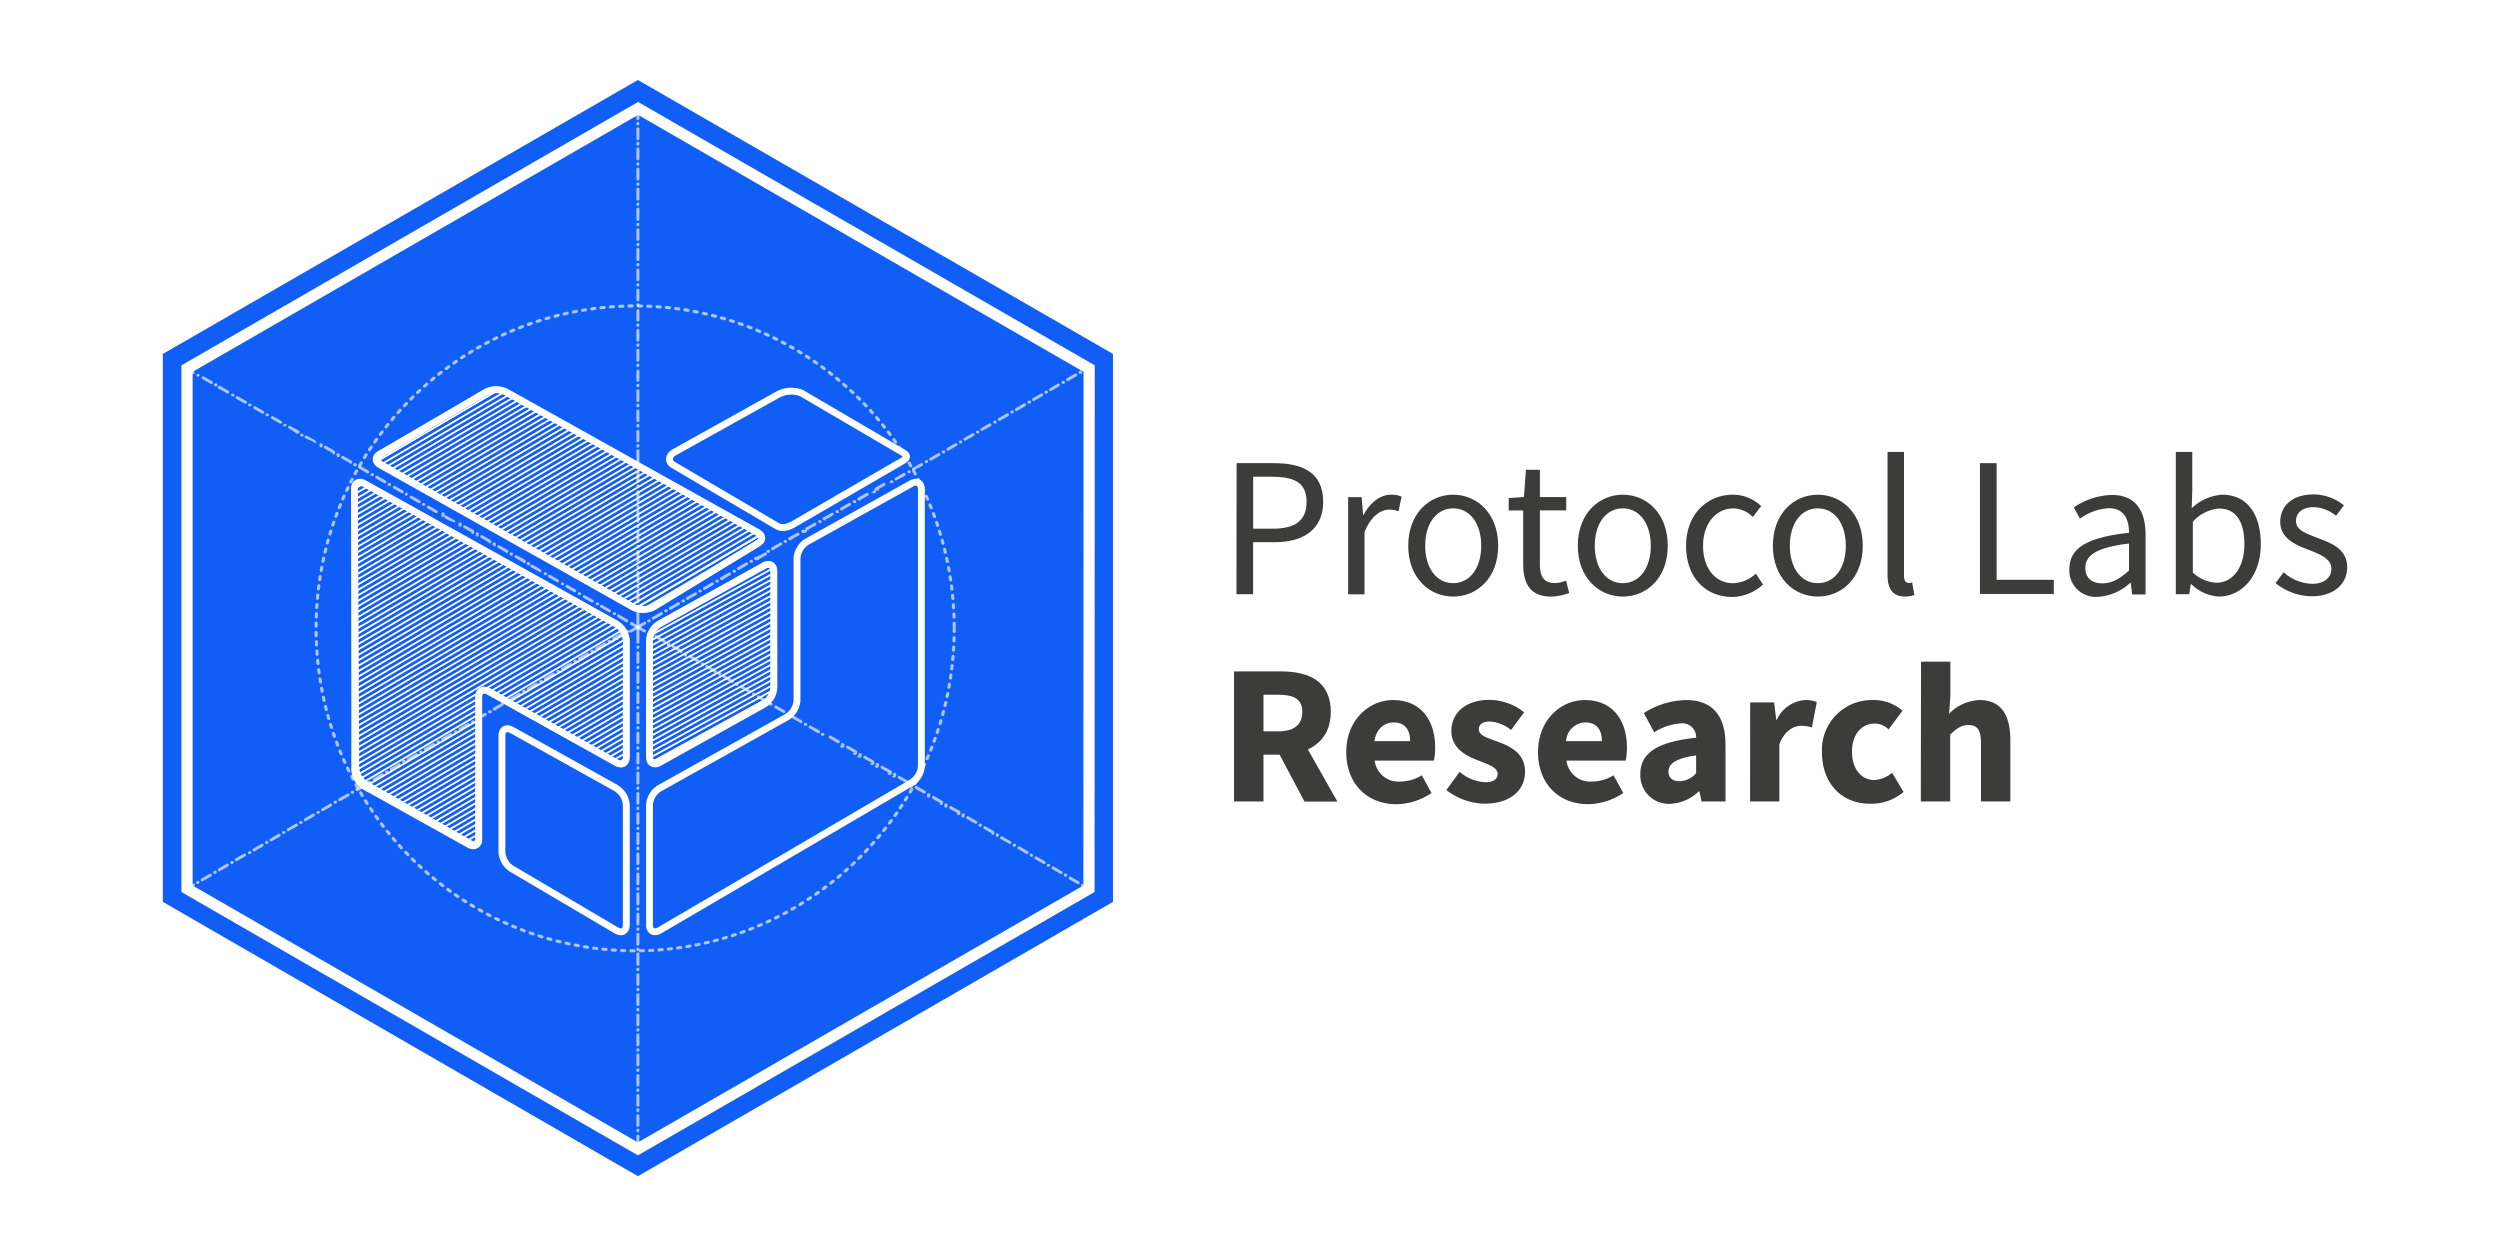<svg xmlns="http://www.w3.org/2000/svg" xmlns:xlink="http://www.w3.org/1999/xlink" viewBox="0 0 401 199"><defs><style>.cls-1,.cls-11,.cls-15,.cls-2,.cls-3,.cls-8,.cls-9{fill:none;}.cls-1,.cls-11,.cls-2,.cls-5,.cls-8,.cls-9{stroke:#fff;}.cls-1,.cls-11,.cls-15,.cls-19,.cls-20,.cls-21,.cls-22,.cls-23,.cls-24,.cls-25,.cls-8,.cls-9{stroke-linejoin:round;}.cls-2,.cls-5{stroke-miterlimit:10;}.cls-4{fill:#115ef7;}.cls-5{stroke-width:1.8px;fill:url(#pattern23113);}.cls-6,.cls-8{opacity:0.65;}.cls-7{fill:#fff;}.cls-8{stroke-linecap:round;stroke-width:0.5px;stroke-dasharray:0.5 1;}.cls-9{stroke-width:1.1px;}.cls-10{clip-path:url(#clip-path);}.cls-11,.cls-15{stroke-width:0.3px;}.cls-12{clip-path:url(#clip-path-2);}.cls-13{clip-path:url(#clip-path-3);}.cls-14{clip-path:url(#clip-path-4);}.cls-15{stroke:#1982f4;}.cls-16{fill:#3c3c3b;}.cls-17{opacity:0.22;}.cls-18{clip-path:url(#clip-path-5);}.cls-19,.cls-20,.cls-21,.cls-22,.cls-23,.cls-24,.cls-25{stroke:#f5f5f5;stroke-width:0.25px;}.cls-19{fill:url(#pattern23113-3);}.cls-20{fill:url(#pattern23113-5);}.cls-21{fill:url(#pattern23113-7);}.cls-22{fill:url(#pattern23113-9);}.cls-23{fill:url(#pattern23113-11);}.cls-24{fill:url(#pattern23113-13);}.cls-25{fill:url(#pattern23113-15);}.cls-26{clip-path:url(#clip-path-6);}</style><pattern id="pattern23113" data-name="pattern23113" width="566.93" height="184.25" patternTransform="translate(851.34 959.91) scale(1.03)" patternUnits="userSpaceOnUse" viewBox="0 0 566.93 184.25"><rect class="cls-3" width="566.93" height="184.25"/></pattern><clipPath id="clip-path"><path class="cls-1" d="M121.52,85.4c.88.49.89,1.29,0,1.78L104.77,97.39a3.69,3.69,0,0,1-3.21,0L61.28,74.57c-.88-.49-.89-1.29,0-1.78L77.9,62.88a3.66,3.66,0,0,1,3.21,0L121.52,85.4Z"/></clipPath><clipPath id="clip-path-2"><path class="cls-2" d="M124.11,110.17a3.35,3.35,0,0,1-1.6,2.65l-16.75,9.25c-.89.48-1.6.1-1.6-.89V102.67a3.33,3.33,0,0,1,1.6-2.64l16.75-9.26c.89-.48,1.6-.1,1.6.89v18.51Z"/></clipPath><clipPath id="clip-path-3"><path class="cls-2" d="M76.79,134.62c0,1-.71,1.37-1.6.88l-16.74-9.33a3.37,3.37,0,0,1-1.6-2.68v-45c0-1,.72-1.38,1.6-.89l40.4,22.51a3.37,3.37,0,0,1,1.61,2.68v18.67c0,1-.71,1.39-1.59.9L78.38,110.91c-.88-.49-1.59-.1-1.59.88v22.83Z"/></clipPath><clipPath id="clip-path-4"><path class="cls-3" d="M123.77-103.68a3.53,3.53,0,0,1-1.68,2.79l-17.64,9.74c-.93.51-1.68.1-1.68-.93v-19.49a3.55,3.55,0,0,1,1.68-2.79l17.64-9.74c.93-.51,1.68-.1,1.68.93v19.49Z"/></clipPath><clipPath id="clip-path-5"><path id="path18758" class="cls-3" d="M589.42,142l-72.59,41.9L444.25,142V59.23l72.58-40.9,72.59,40.9Z"/></clipPath><pattern id="pattern23113-3" data-name="pattern23113" width="566.93" height="184.25" patternTransform="matrix(0.61, 1.05, 1.04, -0.62, -3481.42, 1517.5)" patternUnits="userSpaceOnUse" viewBox="0 0 566.93 184.25"><rect class="cls-3" width="566.93" height="184.25"/></pattern><pattern id="pattern23113-5" data-name="pattern23113" width="566.93" height="184.25" patternTransform="matrix(0.61, 1.05, 1.04, -0.62, -3472.94, 1512.46)" patternUnits="userSpaceOnUse" viewBox="0 0 566.93 184.25"><rect class="cls-3" width="566.93" height="184.25"/></pattern><pattern id="pattern23113-7" data-name="pattern23113" width="566.93" height="184.25" patternTransform="matrix(0.61, 1.05, 1.04, -0.62, -3489.91, 1522.54)" patternUnits="userSpaceOnUse" viewBox="0 0 566.93 184.25"><rect class="cls-3" width="566.93" height="184.25"/></pattern><pattern id="pattern23113-9" data-name="pattern23113" width="566.93" height="184.25" patternTransform="matrix(0.61, 1.05, 1.04, -0.62, -3498.39, 1527.58)" patternUnits="userSpaceOnUse" viewBox="0 0 566.93 184.25"><rect class="cls-3" width="566.93" height="184.25"/></pattern><pattern id="pattern23113-11" data-name="pattern23113" width="566.93" height="184.25" patternTransform="matrix(0.61, 1.05, 1.04, -0.62, -3506.87, 1532.62)" patternUnits="userSpaceOnUse" viewBox="0 0 566.93 184.25"><rect class="cls-3" width="566.93" height="184.25"/></pattern><pattern id="pattern23113-13" data-name="pattern23113" width="566.93" height="184.25" patternTransform="matrix(0.61, 1.05, 1.04, -0.62, -3515.35, 1537.65)" patternUnits="userSpaceOnUse" viewBox="0 0 566.93 184.25"><rect class="cls-3" width="566.93" height="184.25"/></pattern><pattern id="pattern23113-15" data-name="pattern23113" width="566.93" height="184.25" patternTransform="matrix(0.61, 1.05, 1.04, -0.62, -3523.84, 1542.69)" patternUnits="userSpaceOnUse" viewBox="0 0 566.93 184.25"><rect class="cls-3" width="566.93" height="184.25"/></pattern><clipPath id="clip-path-6"><path id="path18758-2" data-name="path18758" class="cls-3" d="M591.76-69.73l-76.44,43.9-76.44-43.9v-87.8l76.44-43.9,76.44,43.9Z"/></clipPath></defs><title>PLRbasic_blue</title><g id="Warstwa_1" data-name="Warstwa 1"><path id="path18758-3" data-name="path18758" class="cls-4" d="M178.52,144.66l-76.2,44-76.2-44V56.77l76.2-43.94,76.2,43.94Z"/><path id="path18758-4" data-name="path18758" class="cls-5" d="M174.67,142.56l-72.35,41.72L30,142.56V59.12l72.35-41.73,72.35,41.73Z"/><g class="cls-6"><path class="cls-7" d="M102.32,184a.24.24,0,0,1-.24-.24V183a.06.06,0,0,1,0,0,.09.09,0,0,1,0,0v-.76a.24.24,0,0,1,.48,0v.76a.09.09,0,0,1,0,0,.06.06,0,0,1,0,0v.76A.24.24,0,0,1,102.32,184Zm0-2.37a.24.24,0,0,1-.24-.24v-.1a.24.24,0,0,1,.48,0v.1A.24.24,0,0,1,102.32,181.59Zm0-.86a.24.24,0,0,1-.24-.24v-.76a.06.06,0,0,1,0,0,.09.09,0,0,1,0-.05v-.76a.24.24,0,0,1,.48,0v.76a.09.09,0,0,1,0,.05.06.06,0,0,1,0,0v.76A.24.24,0,0,1,102.32,180.73Zm0-2.37a.24.24,0,0,1-.24-.24V178a.24.24,0,0,1,.48,0v.1A.24.24,0,0,1,102.32,178.36Zm0-.86a.23.23,0,0,1-.24-.23v-.76a.07.07,0,0,1,0,0,.09.09,0,0,1,0-.05v-.76a.24.24,0,0,1,.48,0v.76a.09.09,0,0,1,0,.05.07.07,0,0,1,0,0v.76A.23.23,0,0,1,102.32,177.5Zm0-2.37a.24.24,0,0,1-.24-.24v-.1a.24.24,0,0,1,.48,0v.1A.24.24,0,0,1,102.32,175.13Zm0-.86a.23.23,0,0,1-.24-.23v-.76a.07.07,0,0,1,0-.05.09.09,0,0,1,0,0v-.76a.24.24,0,0,1,.48,0v.76a.09.09,0,0,1,0,0,.07.07,0,0,1,0,.05V174A.23.23,0,0,1,102.32,174.27Zm0-2.37a.24.24,0,0,1-.24-.24v-.09a.24.24,0,0,1,.48,0v.09A.24.24,0,0,1,102.32,171.9Zm0-.86a.23.23,0,0,1-.24-.23v-.76a.07.07,0,0,1,0-.05.09.09,0,0,1,0-.05v-.76a.24.24,0,0,1,.48,0V170a.09.09,0,0,1,0,.05.07.07,0,0,1,0,.05v.76A.23.23,0,0,1,102.32,171Zm0-2.37a.24.24,0,0,1-.24-.24v-.09a.24.24,0,0,1,.48,0v.09A.24.24,0,0,1,102.32,168.67Zm0-.86a.23.23,0,0,1-.24-.23v-.76a.07.07,0,0,1,0,0,.09.09,0,0,1,0-.05V166a.24.24,0,0,1,.48,0v.76a.09.09,0,0,1,0,.05.07.07,0,0,1,0,0v.76A.23.23,0,0,1,102.32,167.81Zm0-2.37a.24.24,0,0,1-.24-.24v-.09a.24.24,0,0,1,.48,0v.09A.24.24,0,0,1,102.32,165.44Zm0-.86a.23.23,0,0,1-.24-.23v-.76a.07.07,0,0,1,0-.05.09.09,0,0,1,0,0v-.76a.24.24,0,0,1,.48,0v.76a.09.09,0,0,1,0,0,.07.07,0,0,1,0,.05v.76A.23.23,0,0,1,102.32,164.58Zm0-2.37a.24.24,0,0,1-.24-.24v-.09a.24.24,0,0,1,.48,0V162A.24.24,0,0,1,102.32,162.21Zm0-.86a.23.23,0,0,1-.24-.23v-.76a.07.07,0,0,1,0-.05.09.09,0,0,1,0-.05v-.76a.24.24,0,0,1,.48,0v.76a.09.09,0,0,1,0,.05.07.07,0,0,1,0,.05v.76A.23.23,0,0,1,102.32,161.35Zm0-2.37a.24.24,0,0,1-.24-.24v-.09a.24.24,0,0,1,.48,0v.09A.24.24,0,0,1,102.32,159Zm0-.86a.23.23,0,0,1-.24-.23v-.76a.07.07,0,0,1,0,0,.09.09,0,0,1,0-.05v-.76a.24.24,0,0,1,.48,0V157a.09.09,0,0,1,0,.05.07.07,0,0,1,0,0v.76A.23.23,0,0,1,102.32,158.12Zm0-2.37a.24.24,0,0,1-.24-.24v-.09a.24.24,0,0,1,.48,0v.09A.24.24,0,0,1,102.32,155.75Zm0-.86a.23.23,0,0,1-.24-.23v-.76a.07.07,0,0,1,0-.05.09.09,0,0,1,0,0V153a.24.24,0,0,1,.48,0v.76a.09.09,0,0,1,0,0,.07.07,0,0,1,0,.05v.76A.23.23,0,0,1,102.32,154.89Zm0-2.37a.24.24,0,0,1-.24-.24v-.09a.24.24,0,0,1,.48,0v.09A.24.24,0,0,1,102.32,152.52Zm0-.86a.23.23,0,0,1-.24-.23v-.76a.13.13,0,0,0,0-.1v-.76a.24.24,0,0,1,.48,0v.76a.13.13,0,0,0,0,.1v.76A.23.23,0,0,1,102.32,151.66Zm0-2.37a.24.24,0,0,1-.24-.24V149a.24.24,0,0,1,.48,0v.09A.24.24,0,0,1,102.32,149.29Zm0-.86a.23.23,0,0,1-.24-.23v-.76a.13.13,0,0,0,0-.1v-.76a.24.24,0,0,1,.48,0v.76a.13.13,0,0,0,0,.1v.76A.23.23,0,0,1,102.32,148.43Zm0-2.37a.24.24,0,0,1-.24-.24v-.09a.24.24,0,0,1,.48,0v.09A.24.24,0,0,1,102.32,146.06Zm0-.86a.23.23,0,0,1-.24-.23v-.76a.13.13,0,0,0,0-.1v-.76a.24.24,0,0,1,.48,0v.76a.13.13,0,0,0,0,.1V145A.23.23,0,0,1,102.32,145.2Zm0-2.37a.24.24,0,0,1-.24-.24v-.09a.24.24,0,0,1,.48,0v.09A.24.24,0,0,1,102.32,142.83Zm0-.85a.24.24,0,0,1-.24-.24V141a.09.09,0,0,1,0,0,.07.07,0,0,1,0-.05v-.76a.24.24,0,0,1,.48,0v.76a.07.07,0,0,1,0,.05.09.09,0,0,1,0,0v.76A.24.24,0,0,1,102.32,142Zm0-2.38a.24.24,0,0,1-.24-.24v-.09a.24.24,0,0,1,.48,0v.09A.24.24,0,0,1,102.32,139.6Zm0-.85a.24.24,0,0,1-.24-.24v-.76a.09.09,0,0,1,0-.05.07.07,0,0,1,0,0v-.76a.24.24,0,0,1,.48,0v.76a.07.07,0,0,1,0,0,.09.09,0,0,1,0,.05v.76A.24.24,0,0,1,102.32,138.75Zm0-2.38a.24.24,0,0,1-.24-.24V136a.24.24,0,0,1,.48,0v.09A.24.24,0,0,1,102.32,136.37Zm0-.85a.24.24,0,0,1-.24-.24v-.76a.09.09,0,0,1,0-.05.07.07,0,0,1,0-.05v-.76a.24.24,0,0,1,.48,0v.76a.07.07,0,0,1,0,.05.09.09,0,0,1,0,.05v.76A.24.24,0,0,1,102.32,135.52Zm0-2.38a.24.24,0,0,1-.24-.24v-.09a.24.24,0,1,1,.48,0v.09A.24.24,0,0,1,102.32,133.14Zm0-.85a.24.24,0,0,1-.24-.24v-.76a.09.09,0,0,1,0,0,.07.07,0,0,1,0-.05v-.76a.24.24,0,0,1,.48,0v.76a.07.07,0,0,1,0,.05.09.09,0,0,1,0,0v.76A.24.24,0,0,1,102.32,132.29Zm0-2.38a.24.24,0,0,1-.24-.24v-.09a.24.24,0,1,1,.48,0v.09A.24.24,0,0,1,102.32,129.91Zm0-.85a.24.24,0,0,1-.24-.24v-.76a.09.09,0,0,1,0-.05.07.07,0,0,1,0,0v-.76a.24.24,0,0,1,.48,0V128a.07.07,0,0,1,0,0,.09.09,0,0,1,0,.05v.76A.24.24,0,0,1,102.32,129.06Zm0-2.38a.24.24,0,0,1-.24-.24v-.09a.24.24,0,0,1,.48,0v.09A.24.24,0,0,1,102.32,126.68Zm0-.85a.24.24,0,0,1-.24-.24v-.76a.09.09,0,0,1,0,0,.07.07,0,0,1,0,0V124a.24.24,0,0,1,.48,0v.76a.07.07,0,0,1,0,0,.09.09,0,0,1,0,0v.76A.24.24,0,0,1,102.32,125.83Zm0-2.38a.24.24,0,0,1-.24-.24v-.09a.24.24,0,1,1,.48,0v.09A.24.24,0,0,1,102.32,123.45Zm0-.85a.24.24,0,0,1-.24-.24v-.76a.09.09,0,0,1,0,0,.07.07,0,0,1,0,0v-.76a.24.24,0,0,1,.48,0v.76a.07.07,0,0,1,0,0,.09.09,0,0,1,0,0v.76A.24.24,0,0,1,102.32,122.6Zm0-2.38a.24.24,0,0,1-.24-.24v-.09a.24.24,0,0,1,.48,0V120A.24.24,0,0,1,102.32,120.22Zm0-.85a.24.24,0,0,1-.24-.24v-.76a.09.09,0,0,1,0-.05.07.07,0,0,1,0,0v-.75a.24.24,0,0,1,.48,0v.75a.07.07,0,0,1,0,0,.09.09,0,0,1,0,.05v.76A.24.24,0,0,1,102.32,119.37Zm0-2.38a.24.24,0,0,1-.24-.24v-.09a.24.24,0,0,1,.48,0v.09A.24.24,0,0,1,102.32,117Zm0-.85a.24.24,0,0,1-.24-.24v-.76a.09.09,0,0,1,0,0,.07.07,0,0,1,0,0v-.75a.24.24,0,0,1,.48,0V115a.07.07,0,0,1,0,0,.09.09,0,0,1,0,0v.76A.24.24,0,0,1,102.32,116.14Zm0-2.38a.23.23,0,0,1-.24-.23v-.1a.24.24,0,0,1,.48,0v.1A.23.23,0,0,1,102.32,113.76Zm0-.85a.24.24,0,0,1-.24-.24v-.76a.09.09,0,0,1,0,0,.06.06,0,0,1,0,0v-.76a.24.24,0,0,1,.48,0v.76a.06.06,0,0,1,0,0,.09.09,0,0,1,0,0v.76A.24.24,0,0,1,102.32,112.91Zm0-2.38a.23.23,0,0,1-.24-.23v-.1a.24.24,0,0,1,.48,0v.1A.23.23,0,0,1,102.32,110.53Zm0-.85a.24.24,0,0,1-.24-.24v-.76a.09.09,0,0,1,0-.05.06.06,0,0,1,0,0v-.76a.24.24,0,0,1,.48,0v.76a.06.06,0,0,1,0,0,.09.09,0,0,1,0,.05v.76A.24.24,0,0,1,102.32,109.68Zm0-2.38a.23.23,0,0,1-.24-.23V107a.24.24,0,0,1,.48,0v.1A.23.23,0,0,1,102.32,107.3Zm0-.85a.24.24,0,0,1-.24-.24v-.76a.09.09,0,0,1,0,0,.06.06,0,0,1,0,0v-.76a.24.24,0,0,1,.48,0v.76a.06.06,0,0,1,0,0,.09.09,0,0,1,0,0v.76A.24.24,0,0,1,102.32,106.45Zm0-2.38a.23.23,0,0,1-.24-.23v-.1a.24.24,0,0,1,.48,0v.1A.23.23,0,0,1,102.32,104.07Zm0-.85a.24.24,0,0,1-.24-.24v-.76a.11.11,0,0,1,0,0,.06.06,0,0,1,0,0v-.76a.24.24,0,0,1,.48,0v.76a.06.06,0,0,1,0,0,.11.11,0,0,1,0,0V103A.24.24,0,0,1,102.32,103.22Zm0-2.38a.23.23,0,0,1-.24-.23v-.1a.24.24,0,0,1,.48,0v.1A.23.23,0,0,1,102.32,100.84Zm0-.85a.24.24,0,0,1-.24-.24V99a.11.11,0,0,1,0,0,.06.06,0,0,1,0,0v-.76a.24.24,0,0,1,.48,0v.76a.06.06,0,0,1,0,0,.11.11,0,0,1,0,0v.76A.24.24,0,0,1,102.32,100Zm0-2.38a.23.23,0,0,1-.24-.23v-.1a.24.24,0,0,1,.48,0v.1A.23.23,0,0,1,102.32,97.61Zm0-.85a.24.24,0,0,1-.24-.24v-.76a.11.11,0,0,1,0-.05.06.06,0,0,1,0,0v-.76a.24.24,0,0,1,.48,0v.76a.06.06,0,0,1,0,0,.11.11,0,0,1,0,.05v.76A.24.24,0,0,1,102.32,96.76Zm0-2.38a.23.23,0,0,1-.24-.23v-.1a.24.24,0,0,1,.48,0v.1A.23.23,0,0,1,102.32,94.38Zm0-.85a.24.24,0,0,1-.24-.24v-.76a.11.11,0,0,1,0,0,.06.06,0,0,1,0,0v-.76a.24.24,0,0,1,.48,0v.76a.06.06,0,0,1,0,0,.11.11,0,0,1,0,0v.76A.24.24,0,0,1,102.32,93.53Zm0-2.37a.24.24,0,0,1-.24-.24v-.1a.24.24,0,0,1,.48,0v.1A.24.24,0,0,1,102.32,91.16Zm0-.86a.24.24,0,0,1-.24-.24V89.3a.06.06,0,0,1,0,0,.11.11,0,0,1,0-.05v-.76a.24.24,0,0,1,.48,0v.76a.11.11,0,0,1,0,.05.06.06,0,0,1,0,0v.76A.24.24,0,0,1,102.32,90.3Zm0-2.37a.24.24,0,0,1-.24-.24v-.1a.24.24,0,0,1,.48,0v.1A.24.24,0,0,1,102.32,87.93Zm0-.86a.24.24,0,0,1-.24-.24v-.76a.06.06,0,0,1,0,0,.11.11,0,0,1,0,0v-.76a.24.24,0,0,1,.48,0V86a.11.11,0,0,1,0,0,.06.06,0,0,1,0,0v.76A.24.24,0,0,1,102.32,87.07Zm0-2.38a.23.23,0,0,1-.24-.23v-.1a.24.24,0,0,1,.48,0v.1A.23.23,0,0,1,102.32,84.69Zm0-.85a.24.24,0,0,1-.24-.24v-.76a.06.06,0,0,1,0,0,.11.11,0,0,1,0,0V82a.24.24,0,0,1,.48,0v.76a.11.11,0,0,1,0,0,.06.06,0,0,1,0,0v.76A.24.24,0,0,1,102.32,83.84Zm0-2.37a.24.24,0,0,1-.24-.24v-.1a.24.24,0,0,1,.48,0v.1A.24.24,0,0,1,102.32,81.47Zm0-.86a.24.24,0,0,1-.24-.24v-.76a.06.06,0,0,1,0,0,.11.11,0,0,1,0,0v-.76a.24.24,0,1,1,.48,0v.76a.11.11,0,0,1,0,0,.06.06,0,0,1,0,0v.76A.24.24,0,0,1,102.32,80.61Zm0-2.37a.24.24,0,0,1-.24-.24v-.1a.24.24,0,0,1,.48,0V78A.24.24,0,0,1,102.32,78.24Zm0-.86a.24.24,0,0,1-.24-.24v-.76a.06.06,0,0,1,0,0,.11.11,0,0,1,0,0v-.76a.24.24,0,0,1,.48,0v.76a.11.11,0,0,1,0,0,.06.06,0,0,1,0,0v.76A.24.24,0,0,1,102.32,77.38Zm0-2.37a.24.24,0,0,1-.24-.24v-.1a.24.24,0,0,1,.48,0v.1A.24.24,0,0,1,102.32,75Zm0-.86a.24.24,0,0,1-.24-.24v-.76a.06.06,0,0,1,0,0,.09.09,0,0,1,0,0V72.3a.24.24,0,0,1,.48,0v.76a.09.09,0,0,1,0,0,.06.06,0,0,1,0,0v.76A.24.24,0,0,1,102.32,74.15Zm0-2.37a.24.24,0,0,1-.24-.24v-.1a.24.24,0,0,1,.48,0v.1A.24.24,0,0,1,102.32,71.78Zm0-.86a.24.24,0,0,1-.24-.24v-.76a.06.06,0,0,1,0,0,.09.09,0,0,1,0,0v-.76a.24.24,0,0,1,.48,0v.76a.09.09,0,0,1,0,0,.06.06,0,0,1,0,0v.76A.24.24,0,0,1,102.32,70.92Zm0-2.37a.24.24,0,0,1-.24-.24v-.1a.24.24,0,0,1,.48,0v.1A.24.24,0,0,1,102.32,68.55Zm0-.86a.24.24,0,0,1-.24-.24v-.76a.06.06,0,0,1,0,0,.09.09,0,0,1,0-.05v-.76a.24.24,0,0,1,.48,0v.76a.09.09,0,0,1,0,.05.06.06,0,0,1,0,0v.76A.24.24,0,0,1,102.32,67.69Zm0-2.37a.24.24,0,0,1-.24-.24V65a.24.24,0,0,1,.48,0v.1A.24.24,0,0,1,102.32,65.32Zm0-.86a.24.24,0,0,1-.24-.24v-.76a.06.06,0,0,1,0,0,.09.09,0,0,1,0-.05v-.76a.24.24,0,0,1,.48,0v.76a.09.09,0,0,1,0,.05.06.06,0,0,1,0,0v.76A.24.24,0,0,1,102.32,64.46Zm0-2.37a.24.24,0,0,1-.24-.24v-.09a.24.24,0,0,1,.48,0v.09A.24.24,0,0,1,102.32,62.09Zm0-.86a.23.23,0,0,1-.24-.23v-.77a.06.06,0,0,1,0,0,.09.09,0,0,1,0,0v-.76a.24.24,0,0,1,.48,0v.76a.09.09,0,0,1,0,0,.06.06,0,0,1,0,0V61A.23.23,0,0,1,102.32,61.23Zm0-2.37a.24.24,0,0,1-.24-.24v-.09a.24.24,0,0,1,.48,0v.09A.24.24,0,0,1,102.32,58.86Zm0-.86a.23.23,0,0,1-.24-.23V57a.07.07,0,0,1,0,0,.09.09,0,0,1,0-.05v-.76a.24.24,0,0,1,.48,0v.76a.09.09,0,0,1,0,.05.07.07,0,0,1,0,0v.76A.23.23,0,0,1,102.32,58Zm0-2.37a.24.24,0,0,1-.24-.24V55.3a.24.24,0,0,1,.48,0v.09A.24.24,0,0,1,102.32,55.63Zm0-.86a.23.23,0,0,1-.24-.23v-.76a.07.07,0,0,1,0-.05.09.09,0,0,1,0,0v-.76a.24.24,0,0,1,.48,0v.76a.09.09,0,0,1,0,0,.07.07,0,0,1,0,.05v.76A.23.23,0,0,1,102.32,54.77Zm0-2.37a.24.24,0,0,1-.24-.24v-.09a.24.24,0,0,1,.48,0v.09A.24.24,0,0,1,102.32,52.4Zm0-.86a.23.23,0,0,1-.24-.23v-.76a.07.07,0,0,1,0,0,.09.09,0,0,1,0,0v-.76a.24.24,0,0,1,.48,0v.76a.09.09,0,0,1,0,0,.07.07,0,0,1,0,0v.76A.23.23,0,0,1,102.32,51.54Zm0-2.37a.24.24,0,0,1-.24-.24v-.09a.24.24,0,0,1,.48,0v.09A.24.24,0,0,1,102.32,49.17Zm0-.86a.23.23,0,0,1-.24-.23v-.76a.07.07,0,0,1,0,0,.09.09,0,0,1,0-.05v-.76a.24.24,0,0,1,.48,0v.76a.09.09,0,0,1,0,.05.07.07,0,0,1,0,0v.76A.23.23,0,0,1,102.32,48.31Zm0-2.37a.24.24,0,0,1-.24-.24v-.09a.24.24,0,0,1,.48,0v.09A.24.24,0,0,1,102.32,45.94Zm0-.86a.23.23,0,0,1-.24-.23v-.76a.07.07,0,0,1,0-.05.09.09,0,0,1,0,0v-.76a.24.24,0,0,1,.48,0V44a.09.09,0,0,1,0,0,.07.07,0,0,1,0,.05v.76A.23.23,0,0,1,102.32,45.08Zm0-2.37a.24.24,0,0,1-.24-.24v-.09a.24.24,0,0,1,.48,0v.09A.24.24,0,0,1,102.32,42.71Zm0-.86a.23.23,0,0,1-.24-.23v-.76a.07.07,0,0,1,0,0,.09.09,0,0,1,0-.05V40a.24.24,0,0,1,.48,0v.76a.09.09,0,0,1,0,.05.07.07,0,0,1,0,0v.76A.23.23,0,0,1,102.32,41.85Zm0-2.37a.24.24,0,0,1-.24-.24v-.09a.24.24,0,0,1,.48,0v.09A.24.24,0,0,1,102.32,39.48Zm0-.86a.23.23,0,0,1-.24-.23v-.76a.07.07,0,0,1,0-.05.09.09,0,0,1,0,0v-.76a.24.24,0,0,1,.48,0v.76a.09.09,0,0,1,0,0,.07.07,0,0,1,0,.05v.76A.23.23,0,0,1,102.32,38.62Zm0-2.37a.24.24,0,0,1-.24-.24v-.09a.24.24,0,0,1,.48,0V36A.24.24,0,0,1,102.32,36.25Zm0-.85a.24.24,0,0,1-.24-.24V34.4a.13.13,0,0,0,0-.1v-.76a.24.24,0,0,1,.48,0v.76a.13.13,0,0,0,0,.1v.76A.24.24,0,0,1,102.32,35.4Zm0-2.38a.24.24,0,0,1-.24-.24v-.09a.24.24,0,0,1,.48,0v.09A.24.24,0,0,1,102.32,33Zm0-.86a.23.23,0,0,1-.24-.23v-.76a.09.09,0,0,1,0-.05.07.07,0,0,1,0-.05v-.76a.24.24,0,1,1,.48,0v.76a.07.07,0,0,1,0,.05.09.09,0,0,1,0,.05v.76A.23.23,0,0,1,102.32,32.16Zm0-2.37a.24.24,0,0,1-.24-.24v-.09a.24.24,0,0,1,.48,0v.09A.24.24,0,0,1,102.32,29.79Zm0-.85a.24.24,0,0,1-.24-.24v-.76a.09.09,0,0,1,0-.05.07.07,0,0,1,0-.05v-.76a.24.24,0,0,1,.48,0v.76a.07.07,0,0,1,0,.05.09.09,0,0,1,0,.05v.76A.24.24,0,0,1,102.32,28.94Zm0-2.38a.24.24,0,0,1-.24-.24v-.09a.24.24,0,0,1,.48,0v.09A.24.24,0,0,1,102.32,26.56Zm0-.85a.24.24,0,0,1-.24-.24v-.76a.09.09,0,0,1,0-.05.07.07,0,0,1,0-.05v-.76a.24.24,0,0,1,.48,0v.76a.07.07,0,0,1,0,.05.09.09,0,0,1,0,.05v.76A.24.24,0,0,1,102.32,25.71Zm0-2.38a.24.24,0,0,1-.24-.24V23a.24.24,0,0,1,.48,0v.09A.24.24,0,0,1,102.32,23.33Zm0-.85a.24.24,0,0,1-.24-.24v-.76a.09.09,0,0,1,0-.05.07.07,0,0,1,0-.05v-.76a.24.24,0,0,1,.48,0v.76a.07.07,0,0,1,0,.05.09.09,0,0,1,0,.05v.76A.24.24,0,0,1,102.32,22.48Zm0-2.38a.24.24,0,0,1-.24-.24v-.09a.24.24,0,0,1,.48,0v.09A.24.24,0,0,1,102.32,20.1Zm0-.85a.24.24,0,0,1-.24-.24v-.76a.09.09,0,0,1,0-.05.07.07,0,0,1,0-.05v-.76a.24.24,0,0,1,.48,0v.76a.07.07,0,0,1,0,.05.09.09,0,0,1,0,.05V19A.24.24,0,0,1,102.32,19.25Zm0,83.37c-.13,0-.24-.22-.24-.48V100.6a.28.28,0,0,1,0-.09.34.34,0,0,1,0-.1V98.87c0-.26.11-.48.24-.48s.24.22.24.48v1.54a.34.34,0,0,1,0,.1.28.28,0,0,1,0,.09v1.54C102.56,102.4,102.45,102.62,102.32,102.62Z"/></g><ellipse class="cls-8" cx="101.88" cy="100.79" rx="51.18" ry="51.72"/><g class="cls-6"><path class="cls-7" d="M30.3,59.54a.27.27,0,0,1-.12,0l-.33-.19a.23.23,0,0,1-.08-.32.22.22,0,0,1,.32-.09l.33.19a.24.24,0,0,1,.09.32A.25.25,0,0,1,30.3,59.54Z"/><path class="cls-7" d="M31.77,60.39a.2.2,0,0,1-.11,0l-.08,0a.24.24,0,0,1,.23-.41l.08,0a.24.24,0,0,1,.09.33A.24.24,0,0,1,31.77,60.39ZM31,60a.27.27,0,0,1-.12,0l-.65-.37a.24.24,0,0,1-.09-.33.23.23,0,0,1,.32-.08l.66.37a.23.23,0,0,1,.08.32A.22.22,0,0,1,31,60Z"/><path class="cls-7" d="M101.34,100.25a.27.27,0,0,1-.12,0l-.08,0a.24.24,0,0,1,.23-.41l.08,0a.22.22,0,0,1,.09.32A.22.22,0,0,1,101.34,100.25Zm-.74-.42a.27.27,0,0,1-.12,0l-.65-.38,0,0a.05.05,0,0,1,0,0L99.09,99a.25.25,0,0,1-.09-.33.24.24,0,0,1,.33-.08L100,99l0,0a.05.05,0,0,1,0,0l.66.37a.25.25,0,0,1,.09.33A.27.27,0,0,1,100.6,99.83Zm-2-1.18a.2.2,0,0,1-.11,0l-.08,0a.24.24,0,0,1-.09-.33.24.24,0,0,1,.32-.09l.08,0a.24.24,0,0,1,.09.32A.22.22,0,0,1,98.55,98.65Zm-.73-.42a.27.27,0,0,1-.12,0L97,97.83l0,0,0,0-.65-.38a.22.22,0,0,1-.09-.32.24.24,0,0,1,.32-.09l.66.38,0,0,0,0,.65.38a.22.22,0,0,1,.09.32A.22.22,0,0,1,97.82,98.23Zm-2-1.17a.2.2,0,0,1-.11,0l-.09,0a.24.24,0,0,1-.09-.32.23.23,0,0,1,.32-.09l.09.05a.24.24,0,0,1,.09.32A.25.25,0,0,1,95.77,97.06ZM95,96.64a.24.24,0,0,1-.12,0l-.66-.38,0,0,0,0-.65-.37a.24.24,0,0,1,.23-.41l.66.37,0,0,0,0,.65.37a.24.24,0,0,1,.09.33A.24.24,0,0,1,95,96.64ZM93,95.46a.27.27,0,0,1-.12,0l-.08,0a.25.25,0,0,1-.09-.33A.24.24,0,0,1,93,95l.09,0a.24.24,0,0,1,.09.32A.25.25,0,0,1,93,95.46ZM92.25,95a.27.27,0,0,1-.12,0l-.65-.37,0,0,0,0-.66-.38a.24.24,0,0,1-.09-.32A.25.25,0,0,1,91,93.8l.65.38s0,0,0,0h0l.66.38a.24.24,0,0,1,.09.32A.25.25,0,0,1,92.25,95Zm-2-1.17a.27.27,0,0,1-.12,0l-.08,0a.24.24,0,0,1,.23-.41l.08.05a.22.22,0,0,1,.09.32A.22.22,0,0,1,90.21,93.87Zm-.74-.42a.27.27,0,0,1-.12,0L88.7,93l0,0,0,0L88,92.62a.24.24,0,0,1-.09-.32.24.24,0,0,1,.33-.09l.65.37,0,0,0,0,.66.38a.24.24,0,0,1,.09.32A.25.25,0,0,1,89.47,93.45Zm-2-1.17a.19.19,0,0,1-.12,0l-.08,0a.24.24,0,0,1-.08-.33.23.23,0,0,1,.32-.08l.08,0a.24.24,0,0,1-.12.45Zm-.73-.43a.27.27,0,0,1-.12,0l-.66-.37,0,0,0,0L85.18,91a.24.24,0,0,1-.09-.33.24.24,0,0,1,.32-.09l.66.38,0,0,0,0,.65.37a.23.23,0,0,1,.09.32A.22.22,0,0,1,86.69,91.85Zm-2-1.17a.27.27,0,0,1-.12,0l-.08-.05a.24.24,0,0,1-.09-.32.25.25,0,0,1,.33-.09l.08,0a.24.24,0,0,1,.09.32A.25.25,0,0,1,84.64,90.68Zm-.73-.42a.24.24,0,0,1-.12,0l-.66-.38,0,0,0,0-.65-.38a.24.24,0,0,1,.23-.41l.66.37,0,0,.05,0,.65.38a.22.22,0,0,1,.09.32A.22.22,0,0,1,83.91,90.26Zm-2-1.17a.19.19,0,0,1-.12,0l-.08,0a.24.24,0,0,1-.09-.33.24.24,0,0,1,.33-.08l.08,0a.24.24,0,0,1,.08.33A.24.24,0,0,1,81.86,89.09Zm-.74-.42a.19.19,0,0,1-.12,0l-.65-.37,0,0,0,0-.66-.37a.25.25,0,0,1-.09-.33.24.24,0,0,1,.33-.08l.65.37,0,0,0,0,.65.37a.25.25,0,0,1,.09.33A.27.27,0,0,1,81.12,88.67Zm-2-1.18a.27.27,0,0,1-.12,0l-.08,0a.24.24,0,0,1-.09-.33.24.24,0,0,1,.32-.09l.08,0a.22.22,0,0,1,.09.32A.22.22,0,0,1,79.08,87.49Zm-.74-.42a.27.27,0,0,1-.12,0l-.65-.38,0,0,0,0-.66-.38a.24.24,0,0,1-.09-.32.24.24,0,0,1,.33-.09l.65.38a.05.05,0,0,1,0,0l0,0,.66.38a.24.24,0,0,1,.09.32A.25.25,0,0,1,78.34,87.07Zm-2-1.17a.2.2,0,0,1-.11,0l-.08-.05a.24.24,0,0,1,.23-.41l.08,0a.25.25,0,0,1,.09.33A.24.24,0,0,1,76.29,85.9Zm-.73-.42a.19.19,0,0,1-.12,0l-.66-.37,0,0,0,0-.65-.37a.24.24,0,0,1-.09-.33.23.23,0,0,1,.32-.08l.66.37,0,0,0,0,.65.37a.24.24,0,0,1,.09.33A.24.24,0,0,1,75.56,85.48Zm-2-1.18a.2.2,0,0,1-.11,0l-.09,0a.24.24,0,0,1,.24-.42l.08,0a.24.24,0,0,1,.09.32A.25.25,0,0,1,73.51,84.3Zm-.73-.42a.24.24,0,0,1-.12,0L72,83.48l0,0,0,0-.65-.38a.24.24,0,0,1,.23-.41l.66.38,0,0,0,0,.65.38a.22.22,0,0,1,.09.32A.22.22,0,0,1,72.78,83.88Zm-2-1.17a.27.27,0,0,1-.12,0l-.08-.05a.23.23,0,0,1-.09-.32.24.24,0,0,1,.33-.09l.08,0a.23.23,0,0,1,.08.32A.22.22,0,0,1,70.73,82.71ZM70,82.29a.27.27,0,0,1-.12,0l-.65-.38,0,0,0,0-.66-.37a.25.25,0,0,1-.09-.33.24.24,0,0,1,.33-.08l.65.37,0,0,0,0,.65.37a.25.25,0,0,1,.09.33A.25.25,0,0,1,70,82.29Zm-2-1.17a.28.28,0,0,1-.12,0l-.08,0a.24.24,0,0,1-.09-.33.24.24,0,0,1,.32-.09l.08,0a.24.24,0,0,1,.09.33A.24.24,0,0,1,68,81.12Zm-.74-.43a.27.27,0,0,1-.12,0l-.65-.37,0,0,0,0-.66-.38a.24.24,0,0,1-.09-.32.24.24,0,0,1,.33-.09l.65.38a.05.05,0,0,1,0,0l0,0,.66.38a.24.24,0,0,1,.09.32A.25.25,0,0,1,67.21,80.69Zm-2-1.17a.2.2,0,0,1-.11,0l-.09,0a.23.23,0,0,1-.08-.32A.22.22,0,0,1,65.2,79l.08,0a.23.23,0,0,1,.09.32A.22.22,0,0,1,65.16,79.52Zm-.73-.42a.27.27,0,0,1-.12,0l-.66-.38,0,0,0,0-.65-.37a.24.24,0,0,1,.23-.41l.66.37,0,0,0,0,.66.38a.23.23,0,0,1,.08.32A.22.22,0,0,1,64.43,79.1Zm-2.05-1.17a.19.19,0,0,1-.12,0l-.08,0a.25.25,0,0,1-.09-.33.24.24,0,0,1,.33-.08l.08,0a.25.25,0,0,1,.09.33A.27.27,0,0,1,62.38,77.93Zm-.73-.43a.24.24,0,0,1-.12,0l-.66-.37,0,0,0,0-.65-.37a.24.24,0,0,1-.09-.33.24.24,0,0,1,.32-.09l.66.38,0,0,0,0,.65.37a.23.23,0,0,1,.09.32A.22.22,0,0,1,61.65,77.5Zm-2-1.17a.27.27,0,0,1-.12,0l-.08,0a.24.24,0,0,1-.09-.32.24.24,0,0,1,.32-.09l.09,0a.24.24,0,0,1,.09.32A.25.25,0,0,1,59.6,76.33Zm-.74-.42a.27.27,0,0,1-.12,0l-.65-.38,0,0,0,0-.66-.38a.24.24,0,0,1-.09-.32.24.24,0,0,1,.33-.09l.65.37,0,0,0,0,.65.38a.24.24,0,0,1,.09.32A.25.25,0,0,1,58.86,75.91Zm-2-1.17a.27.27,0,0,1-.12,0l-.08,0a.24.24,0,1,1,.23-.41l.08,0a.24.24,0,0,1,.09.33A.24.24,0,0,1,56.82,74.74Zm-.74-.43a.27.27,0,0,1-.12,0l-.65-.37,0,0,0,0-.66-.37a.24.24,0,0,1,.24-.42l.65.38,0,0a.05.05,0,0,1,0,0l.66.37a.24.24,0,0,1,.09.32A.25.25,0,0,1,56.08,74.31Zm-2-1.17a.2.2,0,0,1-.11,0l-.08,0a.22.22,0,0,1-.09-.32.24.24,0,0,1,.32-.09l.08,0a.24.24,0,0,1,.09.32A.22.22,0,0,1,54,73.14Zm-.73-.42a.27.27,0,0,1-.12,0l-.66-.38,0,0a.05.05,0,0,0,0,0l-.65-.38a.24.24,0,1,1,.23-.41l.66.37,0,0,0,0,.66.38a.23.23,0,0,1,.08.32A.22.22,0,0,1,53.3,72.72Zm-2-1.17a.27.27,0,0,1-.12,0l-.08,0a.24.24,0,0,1-.09-.32.24.24,0,0,1,.33-.09l.08,0a.26.26,0,0,1,.09.33A.25.25,0,0,1,51.25,71.55Zm-.73-.42a.17.17,0,0,1-.12,0l-.66-.37,0,0,0,0L49,70.3a.24.24,0,0,1-.09-.33.23.23,0,0,1,.32-.08l.66.37,0,0,0,0,.65.37a.24.24,0,0,1,.09.33A.24.24,0,0,1,50.52,71.13ZM48.47,70a.27.27,0,0,1-.12,0l-.08,0a.23.23,0,0,1-.09-.32.25.25,0,0,1,.33-.09l.08.05a.23.23,0,0,1,.08.32A.22.22,0,0,1,48.47,70Zm-.74-.42a.27.27,0,0,1-.12,0L47,69.12l0,0,0,0-.66-.38a.24.24,0,0,1-.09-.32.25.25,0,0,1,.33-.09l.65.38a.05.05,0,0,1,0,0l.05,0,.65.38a.24.24,0,0,1,.09.32A.25.25,0,0,1,47.73,69.53Zm-2-1.17a.27.27,0,0,1-.12,0l-.08,0a.24.24,0,0,1,.23-.41l.08,0a.22.22,0,0,1,.09.32A.22.22,0,0,1,45.69,68.36ZM45,67.94a.27.27,0,0,1-.12,0l-.65-.38,0,0a.05.05,0,0,1,0,0l-.66-.37a.25.25,0,0,1-.09-.33.24.24,0,0,1,.33-.08l.65.37,0,0,0,0,.66.37a.25.25,0,0,1,.09.33A.27.27,0,0,1,45,67.94ZM42.9,66.76a.2.2,0,0,1-.11,0l-.09,0a.23.23,0,0,1-.08-.32.24.24,0,0,1,.32-.09l.08,0a.24.24,0,0,1,.09.33A.24.24,0,0,1,42.9,66.76Zm-.73-.42a.27.27,0,0,1-.12,0l-.66-.37,0,0,0,0-.65-.38a.22.22,0,0,1-.09-.32.24.24,0,0,1,.32-.09l.66.38,0,0,0,0,.66.38a.23.23,0,0,1,.08.32A.22.22,0,0,1,42.17,66.34Zm-2.05-1.17a.2.2,0,0,1-.11,0l-.09,0a.24.24,0,0,1-.09-.32.24.24,0,0,1,.33-.09l.08,0a.24.24,0,0,1,.09.32A.24.24,0,0,1,40.12,65.17Zm-.73-.42a.24.24,0,0,1-.12,0l-.66-.38,0,0,0,0-.65-.37a.24.24,0,1,1,.23-.41l.66.37,0,0,0,0,.65.37a.24.24,0,0,1,.09.33A.22.22,0,0,1,39.39,64.75Zm-2-1.17a.28.28,0,0,1-.12,0l-.08,0a.25.25,0,0,1-.09-.33.24.24,0,0,1,.32-.09l.09.05a.24.24,0,0,1,.09.32A.26.26,0,0,1,37.34,63.58Zm-.74-.43a.27.27,0,0,1-.12,0l-.65-.37,0,0,0,0-.66-.38A.24.24,0,0,1,35,62a.25.25,0,0,1,.33-.09l.65.38,0,0h0l.65.38a.24.24,0,0,1,.09.32A.25.25,0,0,1,36.6,63.15Zm-2-1.17-.12,0-.08-.05a.22.22,0,0,1-.09-.32.23.23,0,0,1,.32-.09l.08,0a.22.22,0,0,1,.09.32A.22.22,0,0,1,34.56,62Zm-.74-.42-.12,0-.65-.38,0,0,0,0-.66-.37a.24.24,0,0,1-.09-.32.24.24,0,0,1,.33-.09l.65.37,0,0,0,0,.66.38a.24.24,0,0,1,.09.32A.25.25,0,0,1,33.82,61.56Z"/><path class="cls-7" d="M102.32,100.81a.27.27,0,0,1-.12,0l-1.06-.61a.24.24,0,0,1,.23-.41l.95.54.21-.12a.24.24,0,0,1,.33.09.24.24,0,0,1-.09.32l-.33.19A.27.27,0,0,1,102.32,100.81Z"/><path class="cls-7" d="M102.73,100.58a.24.24,0,0,1-.12-.45l.66-.37a.24.24,0,1,1,.23.41l-.65.38A.27.27,0,0,1,102.73,100.58Zm1.31-.75a.27.27,0,0,1-.21-.12.25.25,0,0,1,.09-.33l.09,0a.23.23,0,0,1,.32.08.24.24,0,0,1-.09.33l-.08,0A.27.27,0,0,1,104,99.83Z"/><path class="cls-7" d="M104.78,99.4a.24.24,0,0,1-.21-.11.25.25,0,0,1,.09-.33l.65-.37,0,0,0,0,.65-.38a.24.24,0,0,1,.24.42l-.66.37,0,0,0,0-.66.37A.2.2,0,0,1,104.78,99.4Zm2-1.17a.22.22,0,0,1-.2-.12.22.22,0,0,1,.09-.32l.08-.05a.24.24,0,0,1,.32.09.24.24,0,0,1-.09.33l-.08,0A.27.27,0,0,1,106.82,98.23Zm.74-.42a.25.25,0,0,1-.21-.12.24.24,0,0,1,.09-.32l.66-.38,0,0,0,0,.65-.37a.24.24,0,0,1,.33.09.24.24,0,0,1-.09.32l-.66.38,0,0a.05.05,0,0,1,0,0l-.65.38Zm2-1.17a.24.24,0,0,1-.21-.12.24.24,0,0,1,.09-.33l.08,0a.24.24,0,1,1,.23.41l-.08,0A.2.2,0,0,1,109.61,96.64Zm.73-.42a.24.24,0,0,1-.12-.45l.66-.37,0,0,0,0,.66-.37a.23.23,0,0,1,.32.08.24.24,0,0,1-.09.33l-.65.37,0,0,0,0-.65.37A.19.19,0,0,1,110.34,96.22Zm2-1.18a.24.24,0,0,1-.21-.12.24.24,0,0,1,.09-.32l.08,0a.26.26,0,0,1,.33.09.25.25,0,0,1-.09.33l-.09,0A.2.2,0,0,1,112.39,95Zm.73-.42a.22.22,0,0,1-.2-.12.22.22,0,0,1,.09-.32l.65-.38,0,0,0,0,.66-.38a.24.24,0,0,1,.23.41l-.65.38,0,0,0,0-.66.38A.27.27,0,0,1,113.12,94.62Zm2-1.17a.27.27,0,0,1-.21-.12.25.25,0,0,1,.09-.33l.09,0a.23.23,0,0,1,.32.09.24.24,0,0,1-.09.32l-.08,0A.27.27,0,0,1,115.17,93.45Zm.74-.42a.24.24,0,0,1-.21-.12.25.25,0,0,1,.09-.33l.65-.37,0,0,0,0,.65-.37a.23.23,0,0,1,.32.08.24.24,0,0,1-.08.33l-.66.37,0,0,0,0L116,93A.15.15,0,0,1,115.91,93Zm2-1.18a.22.22,0,0,1-.2-.12.23.23,0,0,1,.08-.32l.09,0a.24.24,0,0,1,.32.09.24.24,0,0,1-.09.33l-.08,0A.27.27,0,0,1,118,91.85Zm.74-.42a.25.25,0,0,1-.21-.12.24.24,0,0,1,.09-.32l.66-.38,0,0a.05.05,0,0,1,0,0l.65-.38a.24.24,0,0,1,.33.09.24.24,0,0,1-.09.32l-.66.38,0,0,0,0-.65.37A.27.27,0,0,1,118.69,91.43Zm2-1.17a.24.24,0,0,1-.12-.44l.08,0a.22.22,0,0,1,.32.09.23.23,0,0,1-.08.32l-.09,0A.2.2,0,0,1,120.74,90.26Zm.73-.42a.22.22,0,0,1-.2-.12.24.24,0,0,1,.08-.33L122,89l0,0,0,0,.66-.37a.23.23,0,0,1,.32.08A.24.24,0,0,1,123,89l-.65.37,0,0,0,0-.65.38A.27.27,0,0,1,121.47,89.84Zm2-1.17a.27.27,0,0,1-.21-.12.25.25,0,0,1,.09-.33l.08,0a.26.26,0,0,1,.33.09.25.25,0,0,1-.09.33l-.08,0A.19.19,0,0,1,123.52,88.67Zm.73-.43a.22.22,0,0,1-.2-.12.22.22,0,0,1,.09-.32l.65-.38a.05.05,0,0,0,0,0l0,0,.66-.38a.24.24,0,0,1,.32.09.22.22,0,0,1-.09.32l-.65.38,0,0,0,0-.66.37A.27.27,0,0,1,124.25,88.24Zm2-1.17a.22.22,0,0,1-.2-.12.23.23,0,0,1,.08-.32l.08,0a.24.24,0,0,1,.33.09.24.24,0,0,1-.09.32l-.08.05A.27.27,0,0,1,126.3,87.07Zm.74-.42a.24.24,0,0,1-.21-.12.24.24,0,0,1,.09-.32l.65-.38.05,0,0,0,.65-.37a.22.22,0,0,1,.32.09.23.23,0,0,1-.08.32l-.66.37,0,0,0,0-.66.38A.2.2,0,0,1,127,86.65Zm2-1.17A.24.24,0,0,1,129,85l.09,0a.23.23,0,0,1,.32.08.24.24,0,0,1-.09.33l-.08,0A.19.19,0,0,1,129.08,85.48Zm.74-.43a.25.25,0,0,1-.21-.12.24.24,0,0,1,.09-.32l.66-.37a.05.05,0,0,1,0,0l0,0,.65-.38a.26.26,0,0,1,.33.09.25.25,0,0,1-.09.33l-.66.37,0,0,0,0-.65.37A.27.27,0,0,1,129.82,85.05Zm2.05-1.17a.24.24,0,0,1-.12-.44l.08,0a.24.24,0,0,1,.32.09.22.22,0,0,1-.09.32l-.08,0A.2.2,0,0,1,131.87,83.88Zm.73-.42a.22.22,0,0,1-.2-.12.23.23,0,0,1,.08-.32l.66-.38,0,0,0,0,.65-.37a.24.24,0,0,1,.33.09.24.24,0,0,1-.09.32l-.65.38-.05,0,0,0-.65.38A.27.27,0,0,1,132.6,83.46Zm2.05-1.17a.26.26,0,0,1-.21-.12.25.25,0,0,1,.09-.33l.08,0a.24.24,0,0,1,.33.09.24.24,0,0,1-.09.32l-.09.05A.2.2,0,0,1,134.65,82.29Zm.73-.43a.23.23,0,0,1-.2-.11.24.24,0,0,1,.09-.33l.65-.37,0,0,0,0,.66-.38a.24.24,0,0,1,.32.09.24.24,0,0,1-.09.33l-.65.37,0,0,0,0-.66.37A.27.27,0,0,1,135.38,81.86Zm2.05-1.17a.25.25,0,0,1-.21-.12.24.24,0,0,1,.09-.32l.09,0a.24.24,0,0,1,.32.09.26.26,0,0,1-.09.33l-.08,0A.27.27,0,0,1,137.43,80.69Zm.74-.42a.22.22,0,0,1-.21-.12.24.24,0,0,1,.09-.32l.65-.38.05,0,0,0,.65-.37a.22.22,0,0,1,.32.09.23.23,0,0,1-.08.32l-.66.38,0,0,0,0-.66.38A.2.2,0,0,1,138.17,80.27Zm2-1.17A.24.24,0,0,1,140,79a.24.24,0,0,1,.09-.33l.08,0a.22.22,0,0,1,.32.09.23.23,0,0,1-.09.32l-.08,0A.27.27,0,0,1,140.21,79.1Zm.74-.42a.27.27,0,0,1-.21-.12.25.25,0,0,1,.09-.33l.66-.37a.05.05,0,0,1,0,0l0,0,.65-.37a.24.24,0,0,1,.33.08.25.25,0,0,1-.09.33l-.66.37a.05.05,0,0,1,0,0l0,0-.65.37A.19.19,0,0,1,141,78.68ZM143,77.5a.23.23,0,0,1-.12-.44l.08,0a.24.24,0,0,1,.32.09.23.23,0,0,1-.08.32l-.09,0A.2.2,0,0,1,143,77.5Zm.73-.42a.22.22,0,0,1-.2-.12.23.23,0,0,1,.08-.32l.66-.38,0,0,0,0,.65-.38a.24.24,0,0,1,.33.09.24.24,0,0,1-.09.32l-.65.38-.05,0a.05.05,0,0,1,0,0l-.65.38A.27.27,0,0,1,143.73,77.08Zm2.05-1.17a.25.25,0,0,1-.21-.12.23.23,0,0,1,.09-.32l.08,0a.22.22,0,0,1,.32.09.23.23,0,0,1-.08.32l-.08,0A.27.27,0,0,1,145.78,75.91Zm.73-.42a.24.24,0,0,1-.2-.12.24.24,0,0,1,.09-.33l.65-.37,0,0,0,0,.66-.37a.23.23,0,0,1,.32.08.24.24,0,0,1-.09.33l-.65.37-.05,0,0,0-.66.38A.27.27,0,0,1,146.51,75.49Zm2.05-1.18a.23.23,0,0,1-.2-.11.24.24,0,0,1,.08-.33l.08-.05a.26.26,0,0,1,.33.09.24.24,0,0,1-.09.32l-.08,0Zm.74-.42a.24.24,0,0,1-.21-.12.24.24,0,0,1,.09-.32l.65-.38,0,0,0,0,.66-.38a.24.24,0,0,1,.32.09.23.23,0,0,1-.08.32l-.66.38,0,0,0,0-.65.37A.27.27,0,0,1,149.3,73.89Zm2-1.17a.22.22,0,0,1-.2-.12.23.23,0,0,1,.08-.32l.09,0a.23.23,0,0,1,.32.09.23.23,0,0,1-.09.32l-.08,0Zm.74-.42a.25.25,0,0,1-.21-.12.25.25,0,0,1,.09-.33l.66-.37a.05.05,0,0,1,0,0l0,0,.65-.37a.24.24,0,0,1,.33.08.25.25,0,0,1-.09.33l-.66.37,0,0,0,0-.65.38A.27.27,0,0,1,152.08,72.3Zm2-1.17a.24.24,0,0,1-.21-.12.24.24,0,0,1,.09-.33l.08,0a.23.23,0,0,1,.32.08.24.24,0,0,1-.08.33l-.09,0A.15.15,0,0,1,154.13,71.13Zm.73-.43a.22.22,0,0,1-.2-.12.23.23,0,0,1,.08-.32l.66-.37,0,0,0,0,.65-.38a.25.25,0,0,1,.33.09.24.24,0,0,1-.09.32l-.65.38-.05,0,0,0-.65.37A.27.27,0,0,1,154.86,70.7Zm2-1.17a.24.24,0,0,1-.21-.12.24.24,0,0,1,.09-.32l.08,0a.26.26,0,0,1,.33.09.24.24,0,0,1-.09.32l-.09,0A.2.2,0,0,1,156.91,69.53Zm.73-.42a.22.22,0,0,1-.2-.12.22.22,0,0,1,.09-.32l.65-.38,0,0,0,0,.66-.37a.24.24,0,0,1,.23.41l-.65.37,0,0,0,0-.66.38A.27.27,0,0,1,157.64,69.11Zm2.05-1.17a.26.26,0,0,1-.21-.13.24.24,0,0,1,.09-.32l.09,0a.23.23,0,0,1,.32.09.24.24,0,0,1-.09.32l-.08,0A.27.27,0,0,1,159.69,67.94Zm.74-.43a.22.22,0,0,1-.21-.12.23.23,0,0,1,.09-.32l.65-.37,0,0,0,0,.66-.38a.24.24,0,0,1,.24.42l-.66.37,0,0,0,0-.66.37A.2.2,0,0,1,160.43,67.51Zm2-1.17a.22.22,0,0,1-.2-.12.22.22,0,0,1,.09-.32l.08-.05a.24.24,0,0,1,.32.09.24.24,0,0,1-.09.32l-.08,0A.27.27,0,0,1,162.47,66.34Zm.74-.42a.25.25,0,0,1-.21-.12.24.24,0,0,1,.09-.32l.66-.38,0,0,0,0,.65-.37a.24.24,0,0,1,.33.09.24.24,0,0,1-.09.32l-.66.38,0,0,0,0-.65.38A.27.27,0,0,1,163.21,65.92Zm2-1.17a.24.24,0,0,1-.2-.12.24.24,0,0,1,.09-.33l.08,0a.24.24,0,1,1,.23.41l-.08,0A.27.27,0,0,1,165.25,64.75Zm.74-.43a.26.26,0,0,1-.21-.11.25.25,0,0,1,.09-.33l.66-.37,0,0,0,0,.65-.38a.24.24,0,1,1,.24.42l-.65.37,0,0,0,0-.65.37Zm2-1.17a.25.25,0,0,1-.21-.12.23.23,0,0,1,.09-.32l.08-.05a.24.24,0,0,1,.32.09.23.23,0,0,1-.08.32l-.08,0A.27.27,0,0,1,168,63.15Zm.73-.42a.22.22,0,0,1-.2-.12.22.22,0,0,1,.09-.32l.65-.38,0,0,0,0,.66-.38a.24.24,0,0,1,.23.41l-.65.38,0,0,0,0-.66.38Zm2-1.17a.25.25,0,0,1-.21-.12.24.24,0,0,1,.09-.32l.08,0a.24.24,0,0,1,.33.09.24.24,0,0,1-.09.32l-.08.05A.27.27,0,0,1,170.82,61.56Zm.74-.42a.24.24,0,0,1-.12-.45l.65-.37,0,0,0,0,.66-.37a.23.23,0,0,1,.32.08.24.24,0,0,1-.08.33l-.66.37,0,0,0,0-.66.37A.15.15,0,0,1,171.56,61.14Zm2-1.18a.23.23,0,0,1-.2-.11.24.24,0,0,1,.08-.33l.09-.05a.24.24,0,0,1,.32.09.23.23,0,0,1-.09.32l-.08,0A.27.27,0,0,1,173.6,60Z"/><path class="cls-7" d="M174.34,59.54a.25.25,0,0,1-.21-.12.24.24,0,0,1,.09-.32l.33-.19a.24.24,0,0,1,.33.09.24.24,0,0,1-.09.32l-.33.19Z"/></g><g class="cls-6"><path class="cls-7" d="M30,142.8a.24.24,0,0,1-.2-.12.24.24,0,0,1,.08-.33l.33-.19a.23.23,0,0,1,.32.09.23.23,0,0,1-.08.32l-.33.19A.19.19,0,0,1,30,142.8Z"/><path class="cls-7" d="M30.38,142.56a.22.22,0,0,1-.2-.12.24.24,0,0,1,.08-.33l.66-.37a.23.23,0,0,1,.32.08.24.24,0,0,1-.08.33l-.66.38A.27.27,0,0,1,30.38,142.56Zm1.31-.76a.22.22,0,0,1-.2-.12.23.23,0,0,1,.08-.32l.08-.05a.24.24,0,0,1,.33.08.24.24,0,0,1-.09.33l-.08.05Z"/><path class="cls-7" d="M32.43,141.37a.25.25,0,0,1-.21-.12.24.24,0,0,1,.09-.32l.65-.38,0,0,0,0,.65-.38a.25.25,0,0,1,.33.09.24.24,0,0,1-.09.32l-.66.38,0,0,0,0-.65.38A.27.27,0,0,1,32.43,141.37Zm2-1.19a.22.22,0,0,1-.2-.12.23.23,0,0,1,.09-.32l.08-.05a.23.23,0,0,1,.32.09.22.22,0,0,1-.09.32l-.08.05A.21.21,0,0,1,34.47,140.18Zm.74-.42a.24.24,0,0,1-.12-.45l.66-.38,0,0,0,0,.65-.38a.24.24,0,0,1,.33.08.25.25,0,0,1-.09.33l-.65.38,0,0a.05.05,0,0,1,0,0l-.65.38A.19.19,0,0,1,35.21,139.76Zm2-1.19a.25.25,0,0,1-.21-.12.23.23,0,0,1,.09-.32l.08,0a.23.23,0,0,1,.32.08.24.24,0,0,1-.08.33l-.08,0A.27.27,0,0,1,37.26,138.57Zm.73-.43a.22.22,0,0,1-.2-.12.23.23,0,0,1,.08-.32l.66-.38,0,0,0,0,.66-.38a.23.23,0,0,1,.32.09.22.22,0,0,1-.09.32l-.65.38,0,0,0,0-.66.38ZM40,137a.26.26,0,0,1-.21-.11.25.25,0,0,1,.09-.33l.08,0a.26.26,0,0,1,.33.09.24.24,0,0,1-.09.32l-.08,0A.27.27,0,0,1,40,137Zm.74-.42a.24.24,0,0,1-.21-.12.24.24,0,0,1,.09-.33l.65-.38,0,0,0,0,.66-.38a.23.23,0,0,1,.32.08.24.24,0,0,1-.08.33l-.66.38,0,0,0,0-.66.38A.15.15,0,0,1,40.78,136.53Zm2-1.19a.22.22,0,0,1-.2-.12.23.23,0,0,1,.08-.32l.08-.05a.24.24,0,0,1,.33.09.23.23,0,0,1-.09.32l-.08.05A.27.27,0,0,1,42.82,135.34Zm.74-.43a.25.25,0,0,1-.21-.12.24.24,0,0,1,.09-.32l.65-.38,0,0,0,0,.66-.38a.23.23,0,0,1,.32.09.23.23,0,0,1-.08.32l-.66.38a.05.05,0,0,1,0,0l0,0-.65.38A.27.27,0,0,1,43.56,134.91Zm2-1.19a.23.23,0,0,1-.2-.11.24.24,0,0,1,.09-.33l.08,0a.23.23,0,0,1,.32.08.24.24,0,0,1-.09.33l-.08,0A.21.21,0,0,1,45.6,133.72Zm.74-.42a.24.24,0,0,1-.2-.12.24.24,0,0,1,.08-.33l.66-.38,0,0,0,0,.65-.38a.24.24,0,1,1,.24.41l-.65.38-.05,0,0,0-.66.38A.19.19,0,0,1,46.34,133.3Zm2-1.19a.22.22,0,0,1-.21-.12.23.23,0,0,1,.09-.32l.08,0a.22.22,0,0,1,.32.09.23.23,0,0,1-.08.32l-.09.05A.2.2,0,0,1,48.39,132.11Zm.73-.43a.22.22,0,0,1-.2-.12.23.23,0,0,1,.08-.32l.66-.38,0,0,0,0,.65-.38a.24.24,0,0,1,.33.09.22.22,0,0,1-.09.32l-.65.38,0,0,0,0-.66.38Zm2.05-1.18a.24.24,0,0,1-.2-.12.24.24,0,0,1,.08-.33l.08,0a.22.22,0,0,1,.32.08.23.23,0,0,1-.08.32l-.08.05A.19.19,0,0,1,51.17,130.5Zm.74-.43a.24.24,0,0,1-.12-.44l.65-.38,0,0,0,0,.66-.38a.23.23,0,0,1,.32.08.24.24,0,0,1-.08.33l-.66.38,0,0,0,0L52,130A.27.27,0,0,1,51.91,130.07Zm2-1.19a.22.22,0,0,1-.2-.12.23.23,0,0,1,.08-.32l.09-.05a.23.23,0,0,1,.32.09.23.23,0,0,1-.09.32l-.08,0A.27.27,0,0,1,54,128.88Zm.74-.43a.25.25,0,0,1-.21-.12.23.23,0,0,1,.09-.32l.65-.38.05,0,0,0,.66-.38a.24.24,0,0,1,.32.09.23.23,0,0,1-.08.32l-.66.38a.05.05,0,0,1,0,0l0,0-.65.38A.27.27,0,0,1,54.69,128.45Zm2-1.18a.24.24,0,0,1-.2-.12.24.24,0,0,1,.09-.33l.08,0a.23.23,0,0,1,.32.08.24.24,0,0,1-.09.33l-.08,0A.16.16,0,0,1,56.73,127.27Zm.74-.43a.22.22,0,0,1-.2-.12.23.23,0,0,1,.08-.32L58,126l0,0,0,0,.65-.38a.24.24,0,0,1,.33.08A.24.24,0,0,1,59,126l-.65.38,0,0,0,0-.66.38A.27.27,0,0,1,57.47,126.84Zm2.05-1.19a.25.25,0,0,1-.21-.12.23.23,0,0,1,.09-.32l.08,0a.22.22,0,0,1,.32.09.23.23,0,0,1-.08.32l-.08.05A.27.27,0,0,1,59.52,125.65Zm.73-.43a.23.23,0,0,1-.2-.11.24.24,0,0,1,.08-.33l.66-.38,0,0,0,0,.66-.38a.24.24,0,0,1,.32.09.22.22,0,0,1-.09.32l-.65.38,0,0,0,0-.66.38A.24.24,0,0,1,60.25,125.22Zm2-1.18a.27.27,0,0,1-.21-.12.25.25,0,0,1,.09-.33l.08,0a.24.24,0,0,1,.33.08.25.25,0,0,1-.09.33l-.08,0A.19.19,0,0,1,62.3,124Zm.74-.43a.24.24,0,0,1-.12-.44l.65-.38,0,0,0,0,.66-.38a.23.23,0,0,1,.32.08.24.24,0,0,1-.08.33l-.66.38,0,0,0,0-.66.38A.2.2,0,0,1,63,123.61Zm2-1.19a.23.23,0,0,1-.2-.11A.24.24,0,0,1,65,122l.08,0a.24.24,0,0,1,.33.09.23.23,0,0,1-.09.32l-.08,0A.27.27,0,0,1,65.08,122.42Zm.74-.43a.26.26,0,0,1-.21-.11.25.25,0,0,1,.09-.33l.65-.38.05,0,0,0,.65-.38a.24.24,0,1,1,.24.42l-.66.38,0,0,0,0-.65.38A.27.27,0,0,1,65.82,122Zm2-1.18a.24.24,0,0,1-.2-.12.24.24,0,0,1,.09-.33l.08,0a.23.23,0,0,1,.32.08.24.24,0,0,1-.09.33l-.08,0A.27.27,0,0,1,67.86,120.81Zm.74-.43a.25.25,0,0,1-.21-.12.24.24,0,0,1,.09-.32l.66-.38a.05.05,0,0,1,0,0l0,0,.65-.38a.24.24,0,1,1,.24.41l-.65.38,0,0,0,0-.65.38A.27.27,0,0,1,68.6,120.38Zm2.05-1.19a.25.25,0,0,1-.21-.12.23.23,0,0,1,.09-.32l.08,0a.22.22,0,0,1,.32.09.23.23,0,0,1-.08.32l-.08,0A.27.27,0,0,1,70.65,119.19Zm.73-.42a.24.24,0,0,1-.12-.45l.66-.38,0,0,0,0,.66-.38a.23.23,0,0,1,.32.08.24.24,0,0,1-.09.33l-.65.38,0,0,0,0-.66.38A.17.17,0,0,1,71.38,118.77Zm2.05-1.19a.25.25,0,0,1-.21-.12.26.26,0,0,1,.09-.33l.08,0a.24.24,0,0,1,.33.09.24.24,0,0,1-.09.32l-.08,0A.27.27,0,0,1,73.43,117.58Zm.74-.43a.24.24,0,0,1-.12-.44l.65-.38,0,0,0,0,.66-.38a.23.23,0,0,1,.32.09.23.23,0,0,1-.08.32l-.66.38,0,0,0,0-.66.38A.2.2,0,0,1,74.17,117.15Zm2-1.19a.22.22,0,0,1-.2-.12.23.23,0,0,1,.08-.32l.08,0a.24.24,0,0,1,.33.09.23.23,0,0,1-.09.32l-.08.05A.27.27,0,0,1,76.21,116Zm.74-.42a.27.27,0,0,1-.21-.12.25.25,0,0,1,.09-.33l.65-.38,0,0a.05.05,0,0,1,0,0l.65-.38a.24.24,0,0,1,.33.08.25.25,0,0,1-.09.33l-.66.38,0,0a.05.05,0,0,1,0,0l-.65.38A.19.19,0,0,1,77,115.54Zm2-1.19a.22.22,0,0,1-.21-.12.23.23,0,0,1,.08-.32l.09,0a.23.23,0,0,1,.32.08.24.24,0,0,1-.08.33l-.08,0A.27.27,0,0,1,79,114.35Zm.73-.43a.22.22,0,0,1-.2-.12.23.23,0,0,1,.08-.32l.66-.38,0,0,0,0,.65-.38a.24.24,0,0,1,.33.09.24.24,0,0,1-.09.32l-.65.38,0,0,0,0-.66.38A.27.27,0,0,1,79.73,113.92Zm2-1.19a.26.26,0,0,1-.21-.11.24.24,0,0,1,.09-.33l.08-.05a.24.24,0,0,1,.32.09.23.23,0,0,1-.08.32l-.08,0A.27.27,0,0,1,81.78,112.73Zm.73-.42a.24.24,0,0,1-.12-.45l.66-.38,0,0,0,0,.66-.38a.23.23,0,0,1,.32.08.24.24,0,0,1-.09.33l-.65.38,0,0,0,0-.66.37A.17.17,0,0,1,82.51,112.31Zm2-1.19a.25.25,0,0,1-.21-.12.24.24,0,0,1,.09-.32l.08-.05a.24.24,0,0,1,.33.09.24.24,0,0,1-.09.32l-.08,0Zm.74-.43a.24.24,0,0,1-.12-.44l.65-.38,0,0,0,0,.66-.38a.23.23,0,0,1,.32.09.23.23,0,0,1-.08.32l-.66.38,0,0,0,0-.65.38A.27.27,0,0,1,85.3,110.69Zm2-1.19a.23.23,0,0,1-.2-.11.24.24,0,0,1,.08-.33l.08,0a.24.24,0,0,1,.33.08.25.25,0,0,1-.09.33l-.08,0A.27.27,0,0,1,87.34,109.5Zm.74-.42a.27.27,0,0,1-.21-.12.26.26,0,0,1,.09-.33l.65-.38h0s0,0,0,0l.65-.38a.24.24,0,0,1,.33.08.25.25,0,0,1-.09.33l-.66.38,0,0,0,0-.65.38A.27.27,0,0,1,88.08,109.08Zm2-1.19a.22.22,0,0,1-.2-.12.22.22,0,0,1,.09-.32l.08,0a.22.22,0,0,1,.32.09.23.23,0,0,1-.08.32l-.09,0A.21.21,0,0,1,90.12,107.89Zm.74-.43a.23.23,0,0,1-.2-.11.24.24,0,0,1,.08-.33l.66-.38,0,0,0,0,.65-.38a.24.24,0,0,1,.33.09.23.23,0,0,1-.09.32l-.65.38,0,0,0,0-.66.38A.27.27,0,0,1,90.86,107.46Zm2-1.18a.24.24,0,0,1-.21-.12.25.25,0,0,1,.09-.33l.08,0a.24.24,0,0,1,.33.08.25.25,0,0,1-.09.33l-.09,0A.15.15,0,0,1,92.91,106.28Zm.73-.43a.22.22,0,0,1-.2-.12.23.23,0,0,1,.08-.32l.66-.38,0,0,0,0,.66-.38a.23.23,0,0,1,.32.08.24.24,0,0,1-.09.33l-.65.38,0,0,0,0-.66.38A.24.24,0,0,1,93.64,105.85Zm2-1.19a.25.25,0,0,1-.21-.12.24.24,0,0,1,.09-.32l.08,0a.24.24,0,0,1,.33.09.24.24,0,0,1-.09.32l-.08,0A.27.27,0,0,1,95.69,104.66Zm.74-.43a.24.24,0,0,1-.12-.44l.65-.38.05,0,0,0,.66-.38a.24.24,0,0,1,.32.09.23.23,0,0,1-.08.32l-.66.38,0,0,0,0-.65.38A.27.27,0,0,1,96.43,104.23Zm2-1.18a.24.24,0,0,1-.2-.12.24.24,0,0,1,.08-.33l.08,0a.24.24,0,0,1,.33.08.24.24,0,0,1-.09.33l-.08,0A.19.19,0,0,1,98.47,103.05Zm.74-.43a.25.25,0,0,1-.21-.12.24.24,0,0,1,.09-.32l.65-.38.05,0,0,0,.65-.38a.23.23,0,0,1,.32.08.24.24,0,0,1-.08.33l-.66.38,0,0,0,0-.65.38A.27.27,0,0,1,99.21,102.62Zm2-1.19a.22.22,0,0,1-.2-.12.22.22,0,0,1,.09-.32l.08,0a.22.22,0,0,1,.32.09.23.23,0,0,1-.08.32l-.09.05A.21.21,0,0,1,101.25,101.43Z"/><path class="cls-7" d="M101.25,101.43a.22.22,0,0,1-.2-.12.22.22,0,0,1,.09-.32l1.06-.62a.26.26,0,0,1,.24,0l.33.19a.24.24,0,0,1,.08.33.23.23,0,0,1-.32.08l-.21-.12-.95.55A.21.21,0,0,1,101.25,101.43Z"/><path class="cls-7" d="M104.12,101.86a.27.27,0,0,1-.12,0l-.08,0a.24.24,0,0,1-.09-.32.24.24,0,0,1,.33-.09l.08,0a.26.26,0,0,1,.09.33A.25.25,0,0,1,104.12,101.86Zm-.73-.43a.21.21,0,0,1-.12,0l-.9-.52a.24.24,0,0,1-.09-.32.25.25,0,0,1,.33-.09l.9.52a.23.23,0,0,1,.08.32A.22.22,0,0,1,103.39,101.43Z"/><path class="cls-7" d="M173.69,142.22a.21.21,0,0,1-.12,0l-.08,0a.24.24,0,0,1-.09-.33.23.23,0,0,1,.32-.08l.08,0a.24.24,0,0,1,.09.33A.23.23,0,0,1,173.69,142.22Zm-.74-.42-.12,0-.66-.38,0,0,0,0-.65-.38a.24.24,0,0,1-.09-.33.24.24,0,0,1,.33-.08l.65.38s0,0,0,0l0,0,.66.38a.23.23,0,0,1,.08.32A.22.22,0,0,1,173,141.8Zm-2-1.19-.12,0-.08-.05a.23.23,0,0,1-.08-.32.22.22,0,0,1,.32-.09l.08,0a.23.23,0,0,1,.09.32A.24.24,0,0,1,170.9,140.61Zm-.73-.43-.12,0-.66-.38,0,0,0,0-.65-.38a.22.22,0,0,1-.09-.32.23.23,0,0,1,.32-.09l.66.38,0,0,0,0,.66.38a.24.24,0,0,1,.08.33A.23.23,0,0,1,170.17,140.18Zm-2-1.18a.19.19,0,0,1-.12,0l-.08,0a.25.25,0,0,1-.09-.33.24.24,0,0,1,.33-.08l.08,0a.25.25,0,0,1,.09.33A.27.27,0,0,1,168.12,139Zm-.74-.43a.2.2,0,0,1-.11,0l-.66-.38,0,0,0,0-.66-.38a.24.24,0,0,1-.08-.33.23.23,0,0,1,.32-.08l.66.38,0,0,0,0,.65.37a.24.24,0,0,1,.09.33A.22.22,0,0,1,167.38,138.57Zm-2-1.19a.27.27,0,0,1-.12,0l-.08,0a.23.23,0,0,1-.09-.32.23.23,0,0,1,.32-.09l.09.05a.23.23,0,0,1,.08.32A.22.22,0,0,1,165.34,137.38Zm-.74-.43-.12,0-.65-.38,0,0,0,0-.66-.38a.23.23,0,0,1-.08-.32.24.24,0,0,1,.32-.09l.66.38,0,0,0,0,.65.38a.24.24,0,0,1,.09.33A.26.26,0,0,1,164.6,137Zm-2-1.18a.17.17,0,0,1-.12,0l-.08,0a.24.24,0,0,1-.09-.33.23.23,0,0,1,.32-.08l.08,0a.24.24,0,0,1,.09.33A.24.24,0,0,1,162.56,135.77Zm-.74-.43a.27.27,0,0,1-.12,0l-.65-.38-.05,0,0,0-.65-.38a.23.23,0,0,1-.09-.32.24.24,0,0,1,.33-.09l.65.38,0,0,0,0,.66.38a.24.24,0,0,1,.09.32A.25.25,0,0,1,161.82,135.34Zm-2-1.19a.27.27,0,0,1-.12,0l-.08-.05a.23.23,0,0,1-.08-.32.23.23,0,0,1,.32-.09l.08.05a.23.23,0,0,1,.09.32A.25.25,0,0,1,159.77,134.15Zm-.73-.43a.24.24,0,0,1-.12,0l-.66-.38,0,0,0,0-.65-.38a.22.22,0,0,1-.09-.32.25.25,0,0,1,.33-.09l.65.38,0,0,0,0,.66.38a.24.24,0,0,1,.08.33A.23.23,0,0,1,159,133.72Zm-2-1.18a.27.27,0,0,1-.12,0l-.08,0a.25.25,0,0,1-.09-.33.24.24,0,0,1,.33-.08l.08,0a.24.24,0,0,1,.09.32A.27.27,0,0,1,157,132.54Zm-.74-.43-.12,0-.65-.38,0,0,0,0-.66-.38a.23.23,0,0,1-.08-.32.23.23,0,0,1,.32-.09l.66.38,0,0,0,0,.65.38a.24.24,0,0,1-.12.44Zm-2-1.19a.27.27,0,0,1-.12,0l-.08,0a.23.23,0,0,1-.09-.32.24.24,0,0,1,.33-.09l.08,0a.23.23,0,0,1,.08.32A.22.22,0,0,1,154.21,130.92Zm-.74-.43-.12,0-.65-.38,0,0,0,0-.66-.38a.24.24,0,0,1-.08-.33.23.23,0,0,1,.32-.08l.65.38a.05.05,0,0,1,0,0l.05,0,.65.38a.25.25,0,0,1,.09.33A.26.26,0,0,1,153.47,130.49Zm-2-1.18a.16.16,0,0,1-.12,0l-.09,0a.24.24,0,0,1-.08-.33.23.23,0,0,1,.32-.08l.09.05a.23.23,0,0,1,.08.32A.22.22,0,0,1,151.43,129.31Zm-.74-.43-.12,0-.66-.38,0,0,0,0-.65-.38a.24.24,0,0,1-.09-.32.24.24,0,0,1,.33-.09l.65.38,0,0,0,0,.66.38a.23.23,0,0,1,.08.32A.22.22,0,0,1,150.69,128.88Zm-2.05-1.19a.27.27,0,0,1-.12,0l-.08,0a.23.23,0,0,1-.08-.32.23.23,0,0,1,.32-.09l.08,0a.23.23,0,0,1,.09.32A.25.25,0,0,1,148.64,127.69Zm-.73-.42a.17.17,0,0,1-.12,0l-.66-.38,0,0,0,0-.65-.38a.24.24,0,0,1-.09-.33.23.23,0,0,1,.32-.08l.66.37,0,0,0,0,.66.38a.24.24,0,0,1-.12.45Zm-2-1.19a.27.27,0,0,1-.12,0l-.08,0a.24.24,0,0,1-.09-.32.24.24,0,0,1,.33-.09l.08,0a.26.26,0,0,1,.09.33A.25.25,0,0,1,145.86,126.08Zm-.74-.43a.27.27,0,0,1-.12,0l-.65-.38,0,0,0,0-.66-.38a.23.23,0,0,1-.08-.32.22.22,0,0,1,.32-.09l.66.38,0,0,0,0,.65.38a.24.24,0,0,1-.12.44Zm-2-1.19a.27.27,0,0,1-.12,0l-.08-.05a.23.23,0,0,1-.09-.32.25.25,0,0,1,.33-.09l.08,0a.24.24,0,0,1,.08.33A.23.23,0,0,1,143.08,124.46Zm-.74-.42a.19.19,0,0,1-.12,0l-.65-.38,0,0,0,0-.66-.38a.25.25,0,0,1-.09-.33.24.24,0,0,1,.33-.08l.65.38a.05.05,0,0,1,0,0l.05,0,.65.38a.25.25,0,0,1,.09.33A.27.27,0,0,1,142.34,124Zm-2-1.19a.27.27,0,0,1-.12,0l-.08,0a.24.24,0,1,1,.23-.41l.08,0a.22.22,0,0,1,.09.32A.22.22,0,0,1,140.3,122.85Zm-.74-.43a.27.27,0,0,1-.12,0l-.65-.38,0,0-.05,0-.65-.38a.24.24,0,0,1-.09-.32.24.24,0,0,1,.33-.09l.65.38,0,0a.05.05,0,0,1,0,0l.66.38a.24.24,0,0,1,.09.32A.25.25,0,0,1,139.56,122.42Zm-2.05-1.18a.28.28,0,0,1-.12,0l-.08,0a.23.23,0,0,1-.08-.32.22.22,0,0,1,.32-.08l.08,0a.25.25,0,0,1,.09.33A.27.27,0,0,1,137.51,121.24Zm-.73-.43a.17.17,0,0,1-.12,0l-.66-.38,0,0,0,0-.65-.38a.24.24,0,0,1-.09-.33.23.23,0,0,1,.32-.08l.66.38,0,0,0,0,.66.38a.24.24,0,0,1,.08.33A.24.24,0,0,1,136.78,120.81Zm-2.05-1.19a.27.27,0,0,1-.12,0l-.08,0a.24.24,0,0,1-.09-.32.24.24,0,0,1,.33-.09l.08.05a.24.24,0,0,1,.09.32A.25.25,0,0,1,134.73,119.62Zm-.74-.43a.27.27,0,0,1-.12,0l-.65-.38,0,0,0,0-.66-.38a.23.23,0,0,1-.08-.32.23.23,0,0,1,.32-.09l.66.38,0,0,0,0,.65.38a.24.24,0,0,1-.12.44ZM132,118a.27.27,0,0,1-.12,0l-.08,0a.25.25,0,0,1-.09-.33.24.24,0,0,1,.33-.08l.08,0a.24.24,0,0,1,.08.33A.23.23,0,0,1,132,118Zm-.74-.42a.27.27,0,0,1-.12,0l-.65-.38,0,0,0,0-.66-.38a.24.24,0,0,1-.08-.33.23.23,0,0,1,.32-.08l.65.38s0,0,0,0l.05,0,.65.38a.24.24,0,0,1,.09.32A.25.25,0,0,1,131.21,117.58Zm-2-1.19a.21.21,0,0,1-.12,0l-.09,0a.23.23,0,0,1-.08-.32.22.22,0,0,1,.32-.09l.08,0a.22.22,0,0,1,.09.32A.22.22,0,0,1,129.17,116.39Zm-.74-.43a.27.27,0,0,1-.12,0l-.66-.38,0,0-.05,0-.65-.38a.23.23,0,0,1-.09-.32.24.24,0,0,1,.33-.09l.65.38,0,0,0,0,.66.38a.24.24,0,0,1,.08.33A.23.23,0,0,1,128.43,116Zm-2.05-1.18a.15.15,0,0,1-.11,0l-.09,0a.25.25,0,0,1-.09-.33.24.24,0,0,1,.33-.08l.08,0a.25.25,0,0,1,.09.33A.24.24,0,0,1,126.38,114.78Zm-.73-.43a.24.24,0,0,1-.12,0l-.66-.38,0,0,0,0-.65-.38a.24.24,0,0,1-.09-.33.23.23,0,0,1,.32-.08l.66.38,0,0,0,0,.66.37a.24.24,0,0,1,.08.33A.22.22,0,0,1,125.65,114.35Zm-2.05-1.19a.27.27,0,0,1-.12,0l-.08,0a.23.23,0,0,1-.09-.32.24.24,0,0,1,.33-.09l.08,0a.23.23,0,0,1,.08.32A.22.22,0,0,1,123.6,113.16Zm-.74-.43a.27.27,0,0,1-.12,0l-.65-.38,0,0,0,0-.66-.37a.24.24,0,0,1,.24-.42l.66.38,0,0,0,0,.65.38a.24.24,0,0,1,.09.33A.25.25,0,0,1,122.86,112.73Zm-2-1.18a.27.27,0,0,1-.12,0l-.08,0a.24.24,0,0,1-.09-.33.23.23,0,0,1,.32-.08l.09,0a.24.24,0,0,1-.12.45Zm-.74-.43-.12,0-.65-.38,0,0,0,0-.66-.38a.24.24,0,0,1-.08-.33.23.23,0,0,1,.32-.08l.65.38,0,0,0,0,.65.38a.24.24,0,0,1,.09.32A.25.25,0,0,1,120.08,111.12Zm-2-1.19a.21.21,0,0,1-.12,0l-.09-.05a.23.23,0,0,1-.08-.32.23.23,0,0,1,.32-.09l.08,0a.22.22,0,0,1,.09.32A.22.22,0,0,1,118,109.93Zm-.74-.43a.27.27,0,0,1-.12,0l-.66-.38,0,0,0,0-.65-.38a.23.23,0,0,1-.09-.32.25.25,0,0,1,.33-.09l.65.38,0,0,0,0,.66.38a.24.24,0,0,1,.08.33A.23.23,0,0,1,117.3,109.5Zm-2-1.18a.27.27,0,0,1-.12,0l-.08-.05a.24.24,0,0,1-.08-.33.23.23,0,0,1,.32-.08l.08,0a.23.23,0,0,1,.09.32A.27.27,0,0,1,115.25,108.32Zm-.73-.43a.21.21,0,0,1-.12,0l-.66-.38,0,0,0,0-.65-.38a.24.24,0,1,1,.23-.41l.66.38,0,0,0,0,.65.38a.22.22,0,0,1,.09.32A.22.22,0,0,1,114.52,107.89Zm-2-1.19a.27.27,0,0,1-.12,0l-.08,0a.24.24,0,0,1-.09-.32.24.24,0,0,1,.33-.09l.08.05a.24.24,0,0,1,.09.32A.25.25,0,0,1,112.47,106.7Zm-.74-.43a.27.27,0,0,1-.12,0l-.65-.38,0,0,0,0-.66-.38a.24.24,0,0,1-.08-.33.23.23,0,0,1,.32-.08l.66.38,0,0,0,0,.65.38a.24.24,0,0,1,.09.33A.24.24,0,0,1,111.73,106.27Zm-2-1.18a.17.17,0,0,1-.12,0l-.08,0a.24.24,0,0,1-.09-.33.24.24,0,0,1,.33-.08l.08.05a.23.23,0,0,1,.08.32A.22.22,0,0,1,109.69,105.09Zm-.74-.43a.27.27,0,0,1-.12,0l-.65-.38,0,0,0,0-.66-.38a.23.23,0,0,1-.08-.32.22.22,0,0,1,.32-.09l.65.38,0,0,0,0,.65.38a.24.24,0,0,1,.09.32A.25.25,0,0,1,109,104.66Zm-2-1.19a.21.21,0,0,1-.12,0l-.09,0a.23.23,0,0,1-.08-.32.23.23,0,0,1,.32-.09l.08,0a.23.23,0,0,1,.09.32A.22.22,0,0,1,106.91,103.47Zm-.74-.42a.19.19,0,0,1-.12,0l-.65-.38a.05.05,0,0,1,0,0l0,0-.65-.38a.24.24,0,0,1-.09-.33.24.24,0,0,1,.33-.08l.65.38,0,0,0,0,.66.38a.24.24,0,0,1-.12.45Z"/><path class="cls-7" d="M174.67,142.8a.19.19,0,0,1-.12,0l-.33-.19a.24.24,0,0,1-.09-.32.25.25,0,0,1,.33-.09l.33.19a.24.24,0,0,1-.12.45Z"/></g><g id="Shape-9-8"><path class="cls-9" d="M98.86,126.44a3.41,3.41,0,0,1,1.6,2.68v19.23c0,1-.71,1.39-1.6.89l-16.75-9.88a3.38,3.38,0,0,1-1.6-2.67V118c0-1,.71-1.39,1.6-.9l16.75,9.33Z"/><path class="cls-9" d="M124.13,110.31a3.37,3.37,0,0,1-1.6,2.67l-16.75,9.34c-.88.49-1.6.1-1.6-.89V102.75a3.37,3.37,0,0,1,1.6-2.67l16.76-9.34c.88-.49,1.59-.1,1.59.89Z"/><path class="cls-9" d="M121.52,85.4c.88.49.89,1.29,0,1.78L104.77,97.39a3.69,3.69,0,0,1-3.21,0L61,74.57c-.89-.49-.89-1.29,0-1.78l17-9.91a3.66,3.66,0,0,1,3.21,0L121.52,85.4Z"/><path class="cls-9" d="M76.79,134.62c0,1-.69,1.08-1.58.58l-16.54-9.38a3.37,3.37,0,0,1-1.6-2.68l-.22-44.69c0-1,.72-1.38,1.6-.89l40.4,22.51a3.37,3.37,0,0,1,1.61,2.68v18.67c0,1-.71,1.39-1.59.9L78.38,110.91c-.88-.49-1.59-.1-1.59.88l0,22.53Z"/><path class="cls-9" d="M127.84,89.56a3.39,3.39,0,0,1,1.6-2.67l16.75-9.33c.89-.49,1.6-.09,1.6.9v44.42a3.41,3.41,0,0,1-1.6,2.68l-40.4,23.68c-.89.49-1.61.1-1.61-.89V129.12a3.37,3.37,0,0,1,1.59-2.67L126.25,115a3.37,3.37,0,0,0,1.59-2.66V89.56Z"/><path class="cls-9" d="M108,74.58c-.89-.49-.79-1.46.1-2l16.76-9.34a4.65,4.65,0,0,1,3.63-.23l16.33,9.57c.88.49.72.92-.17,1.42l-17.24,10c-1,.6-2,.87-2.81.35Z"/></g><g class="cls-10"><line class="cls-11" x1="118.8" y1="33.63" x2="36.12" y2="82.22"/><line class="cls-11" x1="119.18" y1="34.28" x2="36.5" y2="82.87"/><line class="cls-11" x1="119.56" y1="34.92" x2="36.88" y2="83.52"/><line class="cls-11" x1="120.32" y1="36.22" x2="37.64" y2="84.81"/><line class="cls-11" x1="119.94" y1="35.57" x2="37.26" y2="84.17"/><line class="cls-11" x1="120.71" y1="36.86" x2="38.02" y2="85.46"/><line class="cls-11" x1="121.09" y1="37.51" x2="38.4" y2="86.11"/><line class="cls-11" x1="121.47" y1="38.16" x2="38.78" y2="86.75"/><line class="cls-11" x1="121.85" y1="38.81" x2="39.16" y2="87.4"/><line class="cls-11" x1="122.23" y1="39.45" x2="39.54" y2="88.05"/><line class="cls-11" x1="122.61" y1="40.1" x2="39.92" y2="88.7"/><line class="cls-11" x1="123.37" y1="41.4" x2="40.68" y2="89.99"/><line class="cls-11" x1="122.99" y1="40.75" x2="40.3" y2="89.34"/><line class="cls-11" x1="123.75" y1="42.04" x2="41.06" y2="90.64"/><line class="cls-11" x1="124.13" y1="42.69" x2="41.44" y2="91.29"/><line class="cls-11" x1="124.51" y1="43.34" x2="41.82" y2="91.93"/><line class="cls-11" x1="124.89" y1="43.99" x2="42.2" y2="92.58"/><line class="cls-11" x1="125.27" y1="44.63" x2="42.58" y2="93.23"/><line class="cls-11" x1="125.65" y1="45.28" x2="42.97" y2="93.87"/><line class="cls-11" x1="126.41" y1="46.57" x2="43.73" y2="95.17"/><line class="cls-11" x1="126.03" y1="45.93" x2="43.35" y2="94.52"/><line class="cls-11" x1="126.79" y1="47.22" x2="44.11" y2="95.82"/><line class="cls-11" x1="127.17" y1="47.87" x2="44.49" y2="96.46"/><line class="cls-11" x1="127.55" y1="48.52" x2="44.87" y2="97.11"/><line class="cls-11" x1="127.93" y1="49.16" x2="45.25" y2="97.76"/><line class="cls-11" x1="128.31" y1="49.81" x2="45.63" y2="98.41"/><line class="cls-11" x1="128.69" y1="50.46" x2="46.01" y2="99.05"/><line class="cls-11" x1="129.45" y1="51.75" x2="46.77" y2="100.35"/><line class="cls-11" x1="129.07" y1="51.11" x2="46.39" y2="99.7"/><line class="cls-11" x1="129.84" y1="52.4" x2="47.15" y2="100.99"/><line class="cls-11" x1="130.22" y1="53.05" x2="47.53" y2="101.64"/><line class="cls-11" x1="130.6" y1="53.69" x2="47.91" y2="102.29"/><line class="cls-11" x1="130.98" y1="54.34" x2="48.29" y2="102.94"/><line class="cls-11" x1="131.36" y1="54.99" x2="48.67" y2="103.58"/><line class="cls-11" x1="131.74" y1="55.64" x2="49.05" y2="104.23"/><line class="cls-11" x1="132.5" y1="56.93" x2="49.81" y2="105.53"/><line class="cls-11" x1="132.12" y1="56.28" x2="49.43" y2="104.88"/><line class="cls-11" x1="132.88" y1="57.58" x2="50.19" y2="106.17"/><line class="cls-11" x1="133.26" y1="58.23" x2="50.57" y2="106.82"/><line class="cls-11" x1="133.64" y1="58.87" x2="50.95" y2="107.47"/><line class="cls-11" x1="134.02" y1="59.52" x2="51.33" y2="108.11"/><line class="cls-11" x1="134.4" y1="60.17" x2="51.71" y2="108.76"/><line class="cls-11" x1="134.78" y1="60.81" x2="52.1" y2="109.41"/><line class="cls-11" x1="135.54" y1="62.11" x2="52.86" y2="110.7"/><line class="cls-11" x1="135.16" y1="61.46" x2="52.48" y2="110.06"/><line class="cls-11" x1="135.92" y1="62.76" x2="53.24" y2="111.35"/><line class="cls-11" x1="136.3" y1="63.4" x2="53.62" y2="112"/><line class="cls-11" x1="136.68" y1="64.05" x2="54" y2="112.65"/><line class="cls-11" x1="137.06" y1="64.7" x2="54.38" y2="113.29"/><line class="cls-11" x1="137.44" y1="65.35" x2="54.76" y2="113.94"/><line class="cls-11" x1="137.82" y1="65.99" x2="55.14" y2="114.59"/><line class="cls-11" x1="138.58" y1="67.29" x2="55.9" y2="115.88"/><line class="cls-11" x1="138.2" y1="66.64" x2="55.52" y2="115.23"/><line class="cls-11" x1="138.96" y1="67.93" x2="56.28" y2="116.53"/><line class="cls-11" x1="139.35" y1="68.58" x2="56.66" y2="117.18"/><line class="cls-11" x1="139.73" y1="69.23" x2="57.04" y2="117.82"/><line class="cls-11" x1="140.11" y1="69.88" x2="57.42" y2="118.47"/><line class="cls-11" x1="140.49" y1="70.52" x2="57.8" y2="119.12"/><line class="cls-11" x1="140.87" y1="71.17" x2="58.18" y2="119.77"/><line class="cls-11" x1="141.63" y1="72.47" x2="58.94" y2="121.06"/><line class="cls-11" x1="141.25" y1="71.82" x2="58.56" y2="120.41"/><line class="cls-11" x1="142.01" y1="73.11" x2="59.32" y2="121.71"/><line class="cls-11" x1="142.39" y1="73.76" x2="59.7" y2="122.35"/><line class="cls-11" x1="142.77" y1="74.41" x2="60.08" y2="123"/><line class="cls-11" x1="142.41" y1="73.8" x2="59.73" y2="122.4"/><line class="cls-11" x1="142.79" y1="74.45" x2="60.11" y2="123.04"/><line class="cls-11" x1="143.17" y1="75.1" x2="60.49" y2="123.69"/><line class="cls-11" x1="143.93" y1="76.39" x2="61.25" y2="124.99"/><line class="cls-11" x1="143.55" y1="75.74" x2="60.87" y2="124.34"/><line class="cls-11" x1="144.32" y1="77.04" x2="61.63" y2="125.63"/><line class="cls-11" x1="144.7" y1="77.69" x2="62.01" y2="126.28"/><line class="cls-11" x1="145.08" y1="78.33" x2="62.39" y2="126.93"/><line class="cls-11" x1="145.46" y1="78.98" x2="62.77" y2="127.57"/><line class="cls-11" x1="145.84" y1="79.63" x2="63.15" y2="128.22"/><line class="cls-11" x1="146.22" y1="80.27" x2="63.53" y2="128.87"/><line class="cls-11" x1="146.98" y1="81.57" x2="64.29" y2="130.16"/><line class="cls-11" x1="146.6" y1="80.92" x2="63.91" y2="129.52"/><line class="cls-11" x1="147.36" y1="82.22" x2="64.67" y2="130.81"/><line class="cls-11" x1="147.74" y1="82.86" x2="65.05" y2="131.46"/><line class="cls-11" x1="148.12" y1="83.51" x2="65.43" y2="132.11"/><line class="cls-11" x1="148.5" y1="84.16" x2="65.81" y2="132.75"/><line class="cls-11" x1="148.88" y1="84.81" x2="66.2" y2="133.4"/><line class="cls-11" x1="149.26" y1="85.45" x2="66.58" y2="134.05"/><line class="cls-11" x1="150.02" y1="86.75" x2="67.34" y2="135.34"/><line class="cls-11" x1="149.64" y1="86.1" x2="66.96" y2="134.69"/><line class="cls-11" x1="150.4" y1="87.39" x2="67.72" y2="135.99"/><line class="cls-11" x1="150.78" y1="88.04" x2="68.1" y2="136.64"/><line class="cls-11" x1="151.16" y1="88.69" x2="68.48" y2="137.28"/><line class="cls-11" x1="151.54" y1="89.34" x2="68.86" y2="137.93"/><line class="cls-11" x1="151.92" y1="89.98" x2="69.24" y2="138.58"/><line class="cls-11" x1="152.3" y1="90.63" x2="69.62" y2="139.23"/><line class="cls-11" x1="153.06" y1="91.93" x2="70.38" y2="140.52"/><line class="cls-11" x1="152.68" y1="91.28" x2="70" y2="139.87"/><line class="cls-11" x1="153.45" y1="92.57" x2="70.76" y2="141.17"/><line class="cls-11" x1="153.83" y1="93.22" x2="71.14" y2="141.82"/><line class="cls-11" x1="154.21" y1="93.87" x2="71.52" y2="142.46"/><line class="cls-11" x1="154.59" y1="94.51" x2="71.9" y2="143.11"/><line class="cls-11" x1="154.97" y1="95.16" x2="72.28" y2="143.76"/><line class="cls-11" x1="155.35" y1="95.81" x2="72.66" y2="144.4"/><line class="cls-11" x1="156.11" y1="97.1" x2="73.42" y2="145.7"/><line class="cls-11" x1="155.73" y1="96.46" x2="73.04" y2="145.05"/><line class="cls-11" x1="156.49" y1="97.75" x2="73.8" y2="146.35"/><line class="cls-11" x1="156.87" y1="98.4" x2="74.18" y2="146.99"/><line class="cls-11" x1="157.25" y1="99.05" x2="74.56" y2="147.64"/><line class="cls-11" x1="157.63" y1="99.69" x2="74.94" y2="148.29"/><line class="cls-11" x1="158.01" y1="100.34" x2="75.33" y2="148.94"/><line class="cls-11" x1="158.39" y1="100.99" x2="75.71" y2="149.58"/><line class="cls-11" x1="159.15" y1="102.28" x2="76.47" y2="150.88"/><line class="cls-11" x1="158.77" y1="101.63" x2="76.09" y2="150.23"/><line class="cls-11" x1="159.53" y1="102.93" x2="76.85" y2="151.52"/><line class="cls-11" x1="159.91" y1="103.58" x2="77.23" y2="152.17"/><line class="cls-11" x1="160.29" y1="104.22" x2="77.61" y2="152.82"/><line class="cls-11" x1="160.67" y1="104.87" x2="77.99" y2="153.47"/><line class="cls-11" x1="161.05" y1="105.52" x2="78.37" y2="154.11"/><line class="cls-11" x1="161.43" y1="106.17" x2="78.75" y2="154.76"/><line class="cls-11" x1="162.19" y1="107.46" x2="79.51" y2="156.06"/><line class="cls-11" x1="161.81" y1="106.81" x2="79.13" y2="155.41"/><line class="cls-11" x1="162.58" y1="108.11" x2="79.89" y2="156.7"/><line class="cls-11" x1="162.96" y1="108.76" x2="80.27" y2="157.35"/><line class="cls-11" x1="163.34" y1="109.4" x2="80.65" y2="158"/><line class="cls-11" x1="163.72" y1="110.05" x2="81.03" y2="158.64"/><line class="cls-11" x1="164.1" y1="110.7" x2="81.41" y2="159.29"/><line class="cls-11" x1="164.48" y1="111.34" x2="81.79" y2="159.94"/><line class="cls-11" x1="165.24" y1="112.64" x2="82.55" y2="161.23"/><line class="cls-11" x1="164.86" y1="111.99" x2="82.17" y2="160.59"/><line class="cls-11" x1="165.62" y1="113.29" x2="82.93" y2="161.88"/><line class="cls-11" x1="166" y1="113.93" x2="83.31" y2="162.53"/><line class="cls-11" x1="166.38" y1="114.58" x2="83.69" y2="163.18"/></g><path class="cls-1" d="M121.52,85.4c.88.49.89,1.29,0,1.78L104.77,97.39a3.69,3.69,0,0,1-3.21,0L61.28,74.57c-.88-.49-.89-1.29,0-1.78L77.9,62.88a3.66,3.66,0,0,1,3.21,0L121.52,85.4Z"/><g class="cls-12"><line class="cls-11" x1="129.96" y1="85.31" x2="46.07" y2="131.38"/><line class="cls-11" x1="130.32" y1="85.96" x2="46.43" y2="132.03"/><line class="cls-11" x1="130.69" y1="86.61" x2="46.8" y2="132.68"/><line class="cls-11" x1="131.41" y1="87.91" x2="47.53" y2="133.98"/><line class="cls-11" x1="131.05" y1="87.26" x2="47.16" y2="133.33"/><line class="cls-11" x1="131.78" y1="88.56" x2="47.89" y2="134.63"/><line class="cls-11" x1="132.14" y1="89.21" x2="48.25" y2="135.29"/><line class="cls-11" x1="132.5" y1="89.86" x2="48.62" y2="135.94"/><line class="cls-11" x1="132.87" y1="90.51" x2="48.98" y2="136.59"/><line class="cls-11" x1="133.23" y1="91.16" x2="49.35" y2="137.24"/><line class="cls-11" x1="133.6" y1="91.81" x2="49.71" y2="137.89"/><line class="cls-11" x1="134.32" y1="93.11" x2="50.44" y2="139.19"/><line class="cls-11" x1="133.96" y1="92.46" x2="50.07" y2="138.54"/><line class="cls-11" x1="134.69" y1="93.77" x2="50.8" y2="139.84"/><line class="cls-11" x1="135.05" y1="94.42" x2="51.17" y2="140.49"/><line class="cls-11" x1="135.42" y1="95.07" x2="51.53" y2="141.14"/><line class="cls-11" x1="135.78" y1="95.72" x2="51.89" y2="141.79"/><line class="cls-11" x1="136.14" y1="96.37" x2="52.26" y2="142.44"/><line class="cls-11" x1="136.51" y1="97.02" x2="52.62" y2="143.09"/><line class="cls-11" x1="137.24" y1="98.32" x2="53.35" y2="144.4"/><line class="cls-11" x1="136.87" y1="97.67" x2="52.99" y2="143.75"/><line class="cls-11" x1="137.6" y1="98.97" x2="53.71" y2="145.05"/><line class="cls-11" x1="137.96" y1="99.62" x2="54.08" y2="145.7"/><line class="cls-11" x1="138.33" y1="100.27" x2="54.44" y2="146.35"/><line class="cls-11" x1="138.69" y1="100.92" x2="54.8" y2="147"/><line class="cls-11" x1="139.06" y1="101.58" x2="55.17" y2="147.65"/><line class="cls-11" x1="139.42" y1="102.23" x2="55.53" y2="148.3"/><line class="cls-11" x1="140.15" y1="103.53" x2="56.26" y2="149.6"/><line class="cls-11" x1="139.78" y1="102.88" x2="55.9" y2="148.95"/><line class="cls-11" x1="140.51" y1="104.18" x2="56.62" y2="150.25"/><line class="cls-11" x1="140.88" y1="104.83" x2="56.99" y2="150.9"/><line class="cls-11" x1="141.24" y1="105.48" x2="57.35" y2="151.56"/><line class="cls-11" x1="141.6" y1="106.13" x2="57.72" y2="152.21"/><line class="cls-11" x1="141.97" y1="106.78" x2="58.08" y2="152.86"/><line class="cls-11" x1="142.33" y1="107.43" x2="58.44" y2="153.51"/><line class="cls-11" x1="143.06" y1="108.73" x2="59.17" y2="154.81"/><line class="cls-11" x1="142.69" y1="108.08" x2="58.81" y2="154.16"/><line class="cls-11" x1="143.42" y1="109.39" x2="59.54" y2="155.46"/><line class="cls-11" x1="143.79" y1="110.04" x2="59.9" y2="156.11"/><line class="cls-11" x1="144.15" y1="110.69" x2="60.26" y2="156.76"/><line class="cls-11" x1="144.51" y1="111.34" x2="60.63" y2="157.41"/><line class="cls-11" x1="144.88" y1="111.99" x2="60.99" y2="158.06"/><line class="cls-11" x1="145.24" y1="112.64" x2="61.36" y2="158.71"/><line class="cls-11" x1="145.97" y1="113.94" x2="62.08" y2="160.02"/><line class="cls-11" x1="145.61" y1="113.29" x2="61.72" y2="159.37"/><line class="cls-11" x1="146.33" y1="114.59" x2="62.45" y2="160.67"/><line class="cls-11" x1="146.7" y1="115.24" x2="62.81" y2="161.32"/><line class="cls-11" x1="147.06" y1="115.89" x2="63.18" y2="161.97"/><line class="cls-11" x1="147.43" y1="116.54" x2="63.54" y2="162.62"/><line class="cls-11" x1="147.79" y1="117.2" x2="63.9" y2="163.27"/><line class="cls-11" x1="148.15" y1="117.85" x2="64.27" y2="163.92"/><line class="cls-11" x1="148.88" y1="119.15" x2="65" y2="165.22"/><line class="cls-11" x1="148.52" y1="118.5" x2="64.63" y2="164.57"/><line class="cls-11" x1="149.25" y1="119.8" x2="65.36" y2="165.87"/><line class="cls-11" x1="149.61" y1="120.45" x2="65.72" y2="166.52"/><line class="cls-11" x1="149.97" y1="121.1" x2="66.09" y2="167.18"/><line class="cls-11" x1="150.34" y1="121.75" x2="66.45" y2="167.83"/><line class="cls-11" x1="150.7" y1="122.4" x2="66.81" y2="168.48"/><line class="cls-11" x1="151.07" y1="123.05" x2="67.18" y2="169.13"/><line class="cls-11" x1="151.79" y1="124.35" x2="67.91" y2="170.43"/><line class="cls-11" x1="151.43" y1="123.7" x2="67.54" y2="169.78"/><line class="cls-11" x1="152.16" y1="125.01" x2="68.27" y2="171.08"/><line class="cls-11" x1="152.52" y1="125.66" x2="68.63" y2="171.73"/><line class="cls-11" x1="152.89" y1="126.31" x2="69" y2="172.38"/><line class="cls-11" x1="152.45" y1="124.37" x2="69.76" y2="172.53"/><line class="cls-11" x1="152.83" y1="125.01" x2="70.14" y2="173.17"/><line class="cls-11" x1="153.21" y1="125.65" x2="70.52" y2="173.81"/><line class="cls-11" x1="153.97" y1="126.94" x2="71.28" y2="175.1"/><line class="cls-11" x1="153.59" y1="126.29" x2="70.9" y2="174.46"/><line class="cls-11" x1="154.35" y1="127.58" x2="71.66" y2="175.74"/><line class="cls-11" x1="154.73" y1="128.22" x2="72.04" y2="176.38"/><line class="cls-11" x1="155.11" y1="128.86" x2="72.43" y2="177.02"/><line class="cls-11" x1="155.49" y1="129.5" x2="72.81" y2="177.66"/><line class="cls-11" x1="155.87" y1="130.14" x2="73.19" y2="178.31"/><line class="cls-11" x1="156.25" y1="130.79" x2="73.57" y2="178.95"/><line class="cls-11" x1="157.01" y1="132.07" x2="74.33" y2="180.23"/><line class="cls-11" x1="156.63" y1="131.43" x2="73.95" y2="179.59"/><line class="cls-11" x1="157.39" y1="132.71" x2="74.71" y2="180.87"/><line class="cls-11" x1="157.77" y1="133.35" x2="75.09" y2="181.51"/><line class="cls-11" x1="158.15" y1="133.99" x2="75.47" y2="182.15"/><line class="cls-11" x1="158.53" y1="134.63" x2="75.85" y2="182.8"/><line class="cls-11" x1="158.91" y1="135.28" x2="76.23" y2="183.44"/><line class="cls-11" x1="159.29" y1="135.92" x2="76.61" y2="184.08"/><line class="cls-11" x1="160.06" y1="137.2" x2="77.37" y2="185.36"/><line class="cls-11" x1="159.68" y1="136.56" x2="76.99" y2="184.72"/><line class="cls-11" x1="160.44" y1="137.84" x2="77.75" y2="186"/><line class="cls-11" x1="160.82" y1="138.48" x2="78.13" y2="186.64"/><line class="cls-11" x1="161.2" y1="139.13" x2="78.51" y2="187.29"/><line class="cls-11" x1="161.58" y1="139.77" x2="78.89" y2="187.93"/><line class="cls-11" x1="161.96" y1="140.41" x2="79.27" y2="188.57"/><line class="cls-11" x1="162.34" y1="141.05" x2="79.65" y2="189.21"/><line class="cls-11" x1="163.1" y1="142.33" x2="80.41" y2="190.49"/><line class="cls-11" x1="162.72" y1="141.69" x2="80.03" y2="189.85"/><line class="cls-11" x1="163.48" y1="142.97" x2="80.79" y2="191.14"/><line class="cls-11" x1="163.86" y1="143.62" x2="81.17" y2="191.78"/><line class="cls-11" x1="164.24" y1="144.26" x2="81.56" y2="192.42"/><line class="cls-11" x1="164.62" y1="144.9" x2="81.94" y2="193.06"/><line class="cls-11" x1="165" y1="145.54" x2="82.32" y2="193.7"/><line class="cls-11" x1="165.38" y1="146.18" x2="82.7" y2="194.34"/><line class="cls-11" x1="166.14" y1="147.46" x2="83.46" y2="195.63"/><line class="cls-11" x1="165.76" y1="146.82" x2="83.08" y2="194.98"/><line class="cls-11" x1="166.52" y1="148.11" x2="83.84" y2="196.27"/><line class="cls-11" x1="166.9" y1="148.75" x2="84.22" y2="196.91"/><line class="cls-11" x1="167.28" y1="149.39" x2="84.6" y2="197.55"/><line class="cls-11" x1="167.66" y1="150.03" x2="84.98" y2="198.19"/><line class="cls-11" x1="168.04" y1="150.67" x2="85.36" y2="198.83"/><line class="cls-11" x1="168.42" y1="151.31" x2="85.74" y2="199.47"/><line class="cls-11" x1="169.19" y1="152.6" x2="86.5" y2="200.76"/><line class="cls-11" x1="168.81" y1="151.96" x2="86.12" y2="200.12"/><line class="cls-11" x1="169.57" y1="153.24" x2="86.88" y2="201.4"/><line class="cls-11" x1="169.95" y1="153.88" x2="87.26" y2="202.04"/><line class="cls-11" x1="170.33" y1="154.52" x2="87.64" y2="202.68"/><line class="cls-11" x1="170.71" y1="155.16" x2="88.02" y2="203.32"/><line class="cls-11" x1="171.09" y1="155.8" x2="88.4" y2="203.97"/><line class="cls-11" x1="171.47" y1="156.45" x2="88.78" y2="204.61"/><line class="cls-11" x1="172.23" y1="157.73" x2="89.54" y2="205.89"/><line class="cls-11" x1="171.85" y1="157.09" x2="89.16" y2="205.25"/><line class="cls-11" x1="172.61" y1="158.37" x2="89.92" y2="206.53"/><line class="cls-11" x1="172.99" y1="159.01" x2="90.3" y2="207.17"/><line class="cls-11" x1="173.37" y1="159.65" x2="90.69" y2="207.81"/><line class="cls-11" x1="173.75" y1="160.29" x2="91.07" y2="208.46"/><line class="cls-11" x1="174.13" y1="160.94" x2="91.45" y2="209.1"/><line class="cls-11" x1="174.51" y1="161.58" x2="91.83" y2="209.74"/><line class="cls-11" x1="175.27" y1="162.86" x2="92.59" y2="211.02"/><line class="cls-11" x1="174.89" y1="162.22" x2="92.21" y2="210.38"/><line class="cls-11" x1="175.65" y1="163.5" x2="92.97" y2="211.66"/><line class="cls-11" x1="176.03" y1="164.14" x2="93.35" y2="212.31"/><line class="cls-11" x1="176.41" y1="164.79" x2="93.73" y2="212.95"/></g><path class="cls-2" d="M124.11,110.17a3.35,3.35,0,0,1-1.6,2.65l-16.75,9.25c-.89.48-1.6.1-1.6-.89V102.67a3.33,3.33,0,0,1,1.6-2.64l16.75-9.26c.89-.48,1.6-.1,1.6.89v18.51Z"/><g class="cls-13"><line class="cls-11" x1="103.18" y1="48.57" x2="20.49" y2="97.17"/><line class="cls-11" x1="103.56" y1="49.22" x2="20.87" y2="97.82"/><line class="cls-11" x1="103.94" y1="49.87" x2="21.25" y2="98.46"/><line class="cls-11" x1="104.7" y1="51.16" x2="22.01" y2="99.76"/><line class="cls-11" x1="104.32" y1="50.52" x2="21.63" y2="99.11"/><line class="cls-11" x1="105.08" y1="51.81" x2="22.4" y2="100.41"/><line class="cls-11" x1="105.46" y1="52.46" x2="22.78" y2="101.05"/><line class="cls-11" x1="105.84" y1="53.11" x2="23.16" y2="101.7"/><line class="cls-11" x1="106.22" y1="53.75" x2="23.54" y2="102.35"/><line class="cls-11" x1="106.6" y1="54.4" x2="23.92" y2="102.99"/><line class="cls-11" x1="106.98" y1="55.05" x2="24.3" y2="103.64"/><line class="cls-11" x1="107.74" y1="56.34" x2="25.06" y2="104.94"/><line class="cls-11" x1="107.36" y1="55.69" x2="24.68" y2="104.29"/><line class="cls-11" x1="108.12" y1="56.99" x2="25.44" y2="105.58"/><line class="cls-11" x1="108.5" y1="57.64" x2="25.82" y2="106.23"/><line class="cls-11" x1="108.88" y1="58.28" x2="26.2" y2="106.88"/><line class="cls-11" x1="109.26" y1="58.93" x2="26.58" y2="107.53"/><line class="cls-11" x1="109.65" y1="59.58" x2="26.96" y2="108.17"/><line class="cls-11" x1="110.03" y1="60.23" x2="27.34" y2="108.82"/><line class="cls-11" x1="110.79" y1="61.52" x2="28.1" y2="110.11"/><line class="cls-11" x1="110.41" y1="60.87" x2="27.72" y2="109.47"/><line class="cls-11" x1="111.17" y1="62.17" x2="28.48" y2="110.76"/><line class="cls-11" x1="111.55" y1="62.81" x2="28.86" y2="111.41"/><line class="cls-11" x1="111.93" y1="63.46" x2="29.24" y2="112.06"/><line class="cls-11" x1="112.31" y1="64.11" x2="29.62" y2="112.7"/><line class="cls-11" x1="112.69" y1="64.76" x2="30" y2="113.35"/><line class="cls-11" x1="113.07" y1="65.4" x2="30.38" y2="114"/><line class="cls-11" x1="113.83" y1="66.7" x2="31.14" y2="115.29"/><line class="cls-11" x1="113.45" y1="66.05" x2="30.76" y2="114.65"/><line class="cls-11" x1="114.21" y1="67.35" x2="31.53" y2="115.94"/><line class="cls-11" x1="114.59" y1="67.99" x2="31.91" y2="116.59"/><line class="cls-11" x1="114.97" y1="68.64" x2="32.29" y2="117.23"/><line class="cls-11" x1="115.35" y1="69.29" x2="32.67" y2="117.88"/><line class="cls-11" x1="115.73" y1="69.93" x2="33.05" y2="118.53"/><line class="cls-11" x1="116.11" y1="70.58" x2="33.43" y2="119.18"/><line class="cls-11" x1="116.87" y1="71.88" x2="34.19" y2="120.47"/><line class="cls-11" x1="116.49" y1="71.23" x2="33.81" y2="119.82"/><line class="cls-11" x1="117.25" y1="72.52" x2="34.57" y2="121.12"/><line class="cls-11" x1="117.63" y1="73.17" x2="34.95" y2="121.77"/><line class="cls-11" x1="118.01" y1="73.82" x2="35.33" y2="122.41"/><line class="cls-11" x1="118.39" y1="74.47" x2="35.71" y2="123.06"/><line class="cls-11" x1="118.78" y1="75.11" x2="36.09" y2="123.71"/><line class="cls-11" x1="119.16" y1="75.76" x2="36.47" y2="124.35"/><line class="cls-11" x1="119.92" y1="77.05" x2="37.23" y2="125.65"/><line class="cls-11" x1="119.54" y1="76.41" x2="36.85" y2="125"/><line class="cls-11" x1="120.3" y1="77.7" x2="37.61" y2="126.3"/><line class="cls-11" x1="120.68" y1="78.35" x2="37.99" y2="126.94"/><line class="cls-11" x1="121.06" y1="79" x2="38.37" y2="127.59"/><line class="cls-11" x1="121.44" y1="79.64" x2="38.75" y2="128.24"/><line class="cls-11" x1="121.82" y1="80.29" x2="39.13" y2="128.89"/><line class="cls-11" x1="122.2" y1="80.94" x2="39.51" y2="129.53"/><line class="cls-11" x1="122.96" y1="82.23" x2="40.27" y2="130.83"/><line class="cls-11" x1="122.58" y1="81.59" x2="39.89" y2="130.18"/><line class="cls-11" x1="123.34" y1="82.88" x2="40.66" y2="131.47"/><line class="cls-11" x1="123.72" y1="83.53" x2="41.04" y2="132.12"/><line class="cls-11" x1="124.1" y1="84.17" x2="41.42" y2="132.77"/><line class="cls-11" x1="124.48" y1="84.82" x2="41.8" y2="133.42"/><line class="cls-11" x1="124.86" y1="85.47" x2="42.18" y2="134.06"/><line class="cls-11" x1="125.24" y1="86.12" x2="42.56" y2="134.71"/><line class="cls-11" x1="126" y1="87.41" x2="43.32" y2="136.01"/><line class="cls-11" x1="125.62" y1="86.76" x2="42.94" y2="135.36"/><line class="cls-11" x1="126.38" y1="88.06" x2="43.7" y2="136.65"/><line class="cls-11" x1="126.76" y1="88.71" x2="44.08" y2="137.3"/><line class="cls-11" x1="127.14" y1="89.35" x2="44.46" y2="137.95"/><line class="cls-11" x1="128.65" y1="89.34" x2="45.96" y2="137.94"/><line class="cls-11" x1="129.03" y1="89.99" x2="46.34" y2="138.59"/><line class="cls-11" x1="129.79" y1="91.29" x2="47.1" y2="139.88"/><line class="cls-11" x1="129.41" y1="90.64" x2="46.72" y2="139.23"/><line class="cls-11" x1="130.17" y1="91.93" x2="47.48" y2="140.53"/><line class="cls-11" x1="130.55" y1="92.58" x2="47.86" y2="141.18"/><line class="cls-11" x1="130.93" y1="93.23" x2="48.24" y2="141.82"/><line class="cls-11" x1="131.31" y1="93.87" x2="48.62" y2="142.47"/><line class="cls-11" x1="131.69" y1="94.52" x2="49" y2="143.12"/><line class="cls-11" x1="132.07" y1="95.17" x2="49.38" y2="143.76"/><line class="cls-11" x1="132.83" y1="96.46" x2="50.14" y2="145.06"/><line class="cls-11" x1="132.45" y1="95.82" x2="49.76" y2="144.41"/><line class="cls-11" x1="133.21" y1="97.11" x2="50.53" y2="145.71"/><line class="cls-11" x1="133.59" y1="97.76" x2="50.91" y2="146.35"/><line class="cls-11" x1="133.97" y1="98.41" x2="51.29" y2="147"/><line class="cls-11" x1="134.35" y1="99.05" x2="51.67" y2="147.65"/><line class="cls-11" x1="134.73" y1="99.7" x2="52.05" y2="148.3"/><line class="cls-11" x1="135.11" y1="100.35" x2="52.43" y2="148.94"/><line class="cls-11" x1="135.87" y1="101.64" x2="53.19" y2="150.24"/><line class="cls-11" x1="135.49" y1="101" x2="52.81" y2="149.59"/><line class="cls-11" x1="136.25" y1="102.29" x2="53.57" y2="150.88"/><line class="cls-11" x1="136.63" y1="102.94" x2="53.95" y2="151.53"/><line class="cls-11" x1="137.01" y1="103.58" x2="54.33" y2="152.18"/><line class="cls-11" x1="137.4" y1="104.23" x2="54.71" y2="152.83"/><line class="cls-11" x1="137.78" y1="104.88" x2="55.09" y2="153.47"/><line class="cls-11" x1="138.16" y1="105.53" x2="55.47" y2="154.12"/><line class="cls-11" x1="138.92" y1="106.82" x2="56.23" y2="155.42"/><line class="cls-11" x1="138.54" y1="106.17" x2="55.85" y2="154.77"/><line class="cls-11" x1="139.3" y1="107.47" x2="56.61" y2="156.06"/><line class="cls-11" x1="139.68" y1="108.12" x2="56.99" y2="156.71"/><line class="cls-11" x1="140.06" y1="108.76" x2="57.37" y2="157.36"/><line class="cls-11" x1="140.44" y1="109.41" x2="57.75" y2="158"/><line class="cls-11" x1="140.82" y1="110.06" x2="58.13" y2="158.65"/><line class="cls-11" x1="141.2" y1="110.7" x2="58.51" y2="159.3"/><line class="cls-11" x1="141.96" y1="112" x2="59.27" y2="160.59"/><line class="cls-11" x1="141.58" y1="111.35" x2="58.89" y2="159.95"/><line class="cls-11" x1="142.34" y1="112.65" x2="59.66" y2="161.24"/><line class="cls-11" x1="142.72" y1="113.29" x2="60.04" y2="161.89"/><line class="cls-11" x1="143.1" y1="113.94" x2="60.42" y2="162.54"/><line class="cls-11" x1="143.48" y1="114.59" x2="60.8" y2="163.18"/><line class="cls-11" x1="143.86" y1="115.24" x2="61.18" y2="163.83"/><line class="cls-11" x1="144.24" y1="115.88" x2="61.56" y2="164.48"/><line class="cls-11" x1="145" y1="117.18" x2="62.32" y2="165.77"/><line class="cls-11" x1="144.62" y1="116.53" x2="61.94" y2="165.12"/><line class="cls-11" x1="145.38" y1="117.82" x2="62.7" y2="166.42"/><line class="cls-11" x1="145.76" y1="118.47" x2="63.08" y2="167.07"/><line class="cls-11" x1="146.14" y1="119.12" x2="63.46" y2="167.71"/><line class="cls-11" x1="146.52" y1="119.77" x2="63.84" y2="168.36"/><line class="cls-11" x1="146.91" y1="120.41" x2="64.22" y2="169.01"/><line class="cls-11" x1="147.29" y1="121.06" x2="64.6" y2="169.66"/><line class="cls-11" x1="148.05" y1="122.36" x2="65.36" y2="170.95"/><line class="cls-11" x1="147.67" y1="121.71" x2="64.98" y2="170.3"/><line class="cls-11" x1="148.43" y1="123" x2="65.74" y2="171.6"/><line class="cls-11" x1="148.81" y1="123.65" x2="66.12" y2="172.24"/><line class="cls-11" x1="149.19" y1="124.3" x2="66.5" y2="172.89"/><line class="cls-11" x1="149.57" y1="124.94" x2="66.88" y2="173.54"/><line class="cls-11" x1="149.95" y1="125.59" x2="67.26" y2="174.19"/><line class="cls-11" x1="150.33" y1="126.24" x2="67.64" y2="174.83"/><line class="cls-11" x1="151.09" y1="127.53" x2="68.4" y2="176.13"/><line class="cls-11" x1="150.71" y1="126.89" x2="68.02" y2="175.48"/><line class="cls-11" x1="151.47" y1="128.18" x2="68.79" y2="176.78"/><line class="cls-11" x1="151.85" y1="128.83" x2="69.17" y2="177.42"/><line class="cls-11" x1="152.23" y1="129.48" x2="69.55" y2="178.07"/></g><path class="cls-2" d="M76.79,134.62c0,1-.71,1.37-1.6.88l-16.74-9.33a3.37,3.37,0,0,1-1.6-2.68v-45c0-1,.72-1.38,1.6-.89l40.4,22.51a3.37,3.37,0,0,1,1.61,2.68v18.67c0,1-.71,1.39-1.59.9L78.38,110.91c-.88-.49-1.59-.1-1.59.88v22.83Z"/></g><g id="Warstwa_2" data-name="Warstwa 2"><g class="cls-14"><line class="cls-15" x1="177.63" y1="-50.31" x2="90.59" y2="0.39"/><line class="cls-15" x1="178.03" y1="-49.64" x2="90.99" y2="1.06"/><line class="cls-15" x1="178.43" y1="-48.96" x2="91.39" y2="1.74"/><line class="cls-15" x1="178.83" y1="-48.29" x2="91.79" y2="2.41"/></g><path class="cls-16" d="M198.35,74.29h6c4.71,0,7.89,1.58,7.89,6.18,0,4.43-3.16,6.5-7.76,6.5H201v8.34h-2.67Zm5.79,10.51c3.68,0,5.43-1.33,5.43-4.33s-1.86-4-5.56-4h-3V84.8Z"/><path class="cls-16" d="M216.24,79.74h2.17l.23,2.83h.08c1.09-2,2.68-3.22,4.43-3.22a3.65,3.65,0,0,1,1.66.32L224.32,82a4.6,4.6,0,0,0-1.51-.25c-1.31,0-2.89,1-3.94,3.58v10h-2.63Z"/><path class="cls-16" d="M225.88,87.54c0-5.19,3.4-8.19,7.21-8.19s7.22,3,7.22,8.19-3.4,8.15-7.22,8.15S225.88,92.7,225.88,87.54Zm11.71,0c0-3.57-1.82-6-4.5-6s-4.49,2.42-4.49,6,1.82,6,4.49,6S237.59,91.11,237.59,87.54Z"/><path class="cls-16" d="M244.32,90.49V81.88H242v-2l2.44-.15.32-4.37H247v4.37h4.22v2.14H247v8.66c0,1.9.62,3,2.41,3a5.19,5.19,0,0,0,1.78-.41l.51,2a9.35,9.35,0,0,1-2.89.58C245.44,95.69,244.32,93.59,244.32,90.49Z"/><path class="cls-16" d="M253.08,87.54c0-5.19,3.4-8.19,7.22-8.19s7.21,3,7.21,8.19-3.4,8.15-7.21,8.15S253.08,92.7,253.08,87.54Zm11.71,0c0-3.57-1.82-6-4.49-6s-4.5,2.42-4.5,6,1.82,6,4.5,6S264.79,91.11,264.79,87.54Z"/><path class="cls-16" d="M270.45,87.54c0-5.19,3.51-8.19,7.49-8.19a6.54,6.54,0,0,1,4.55,1.83l-1.34,1.74a4.51,4.51,0,0,0-3.09-1.37c-2.82,0-4.89,2.42-4.89,6s1.95,6,4.82,6A5.6,5.6,0,0,0,281.64,92l1.14,1.76a7.54,7.54,0,0,1-5,2C273.61,95.69,270.45,92.7,270.45,87.54Z"/><path class="cls-16" d="M284.37,87.54c0-5.19,3.39-8.19,7.21-8.19s7.21,3,7.21,8.19-3.39,8.15-7.21,8.15S284.37,92.7,284.37,87.54Zm11.7,0c0-3.57-1.81-6-4.49-6s-4.49,2.42-4.49,6,1.81,6,4.49,6S296.07,91.11,296.07,87.54Z"/><path class="cls-16" d="M302.76,92.18V72.49h2.64V92.37c0,.81.35,1.13.73,1.13a2.13,2.13,0,0,0,.58-.07l.36,2a4.15,4.15,0,0,1-1.52.25C303.58,95.69,302.76,94.43,302.76,92.18Z"/><path class="cls-16" d="M317.58,74.29h2.68V93h9.17v2.27H317.58Z"/><path class="cls-16" d="M331.93,91.26c0-3.39,2.92-5.08,9.56-5.8,0-2-.67-3.94-3.22-3.94a8.62,8.62,0,0,0-4.64,1.67l-1-1.8a11.43,11.43,0,0,1,6.12-2c3.79,0,5.4,2.53,5.4,6.4v9.56H342l-.23-1.87h-.08a8.27,8.27,0,0,1-5.15,2.25A4.23,4.23,0,0,1,331.93,91.26Zm9.56.25V87.18c-5.22.63-7,1.91-7,3.9,0,1.77,1.2,2.49,2.73,2.49S340,92.84,341.49,91.51Z"/><path class="cls-16" d="M351.48,93.7h-.08l-.25,1.61H349V72.49h2.64v6.24l-.09,2.79a7.88,7.88,0,0,1,4.89-2.17c4,0,6.19,3.12,6.19,7.92,0,5.32-3.19,8.42-6.75,8.42A6.94,6.94,0,0,1,351.48,93.7ZM360,87.31c0-3.44-1.18-5.74-4.11-5.74a6.34,6.34,0,0,0-4.16,2.12v8.16a6,6,0,0,0,3.79,1.62C358.05,93.47,360,91.15,360,87.31Z"/><path class="cls-16" d="M365,93.53l1.3-1.74a7,7,0,0,0,4.59,1.85c2.05,0,3.06-1.09,3.06-2.42,0-1.6-1.83-2.31-3.56-3-2.18-.8-4.64-1.87-4.64-4.5s2-4.42,5.37-4.42a7.93,7.93,0,0,1,4.84,1.75l-1.26,1.69a5.87,5.87,0,0,0-3.55-1.39c-2,0-2.87,1-2.87,2.24,0,1.48,1.7,2,3.46,2.7,2.25.84,4.75,1.76,4.75,4.72,0,2.53-2,4.63-5.68,4.63A9.37,9.37,0,0,1,365,93.53Z"/><path class="cls-16" d="M197.94,107.69h7.52c4.42,0,8,1.54,8,6.5,0,4.8-3.63,6.86-8,6.86h-2.8v7.51h-4.72Zm7.13,9.62c2.48,0,3.82-1.07,3.82-3.12s-1.34-2.75-3.82-2.75h-2.41v5.87Zm-.48,2.5,3.27-3,6.66,11.77h-5.28Z"/><path class="cls-16" d="M215.94,120.62c0-5.15,3.68-8.33,7.49-8.33,4.53,0,6.77,3.29,6.77,7.63A10,10,0,0,1,230,122h-9.5a3.83,3.83,0,0,0,4.12,3.36,6.71,6.71,0,0,0,3.44-1l1.55,2.84A10.28,10.28,0,0,1,224,129C219.45,129,215.94,125.89,215.94,120.62Zm10.24-1.74c0-1.74-.76-3-2.64-3-1.49,0-2.77,1-3.09,3Z"/><path class="cls-16" d="M232,126.73l2.12-2.93a6.88,6.88,0,0,0,4.1,1.67c1.4,0,2-.54,2-1.37,0-1-1.58-1.52-3.21-2.16-2-.76-4.21-2-4.21-4.68,0-3,2.41-5,6.07-5a9,9,0,0,1,5.6,2l-2.1,2.83a6,6,0,0,0-3.35-1.36c-1.22,0-1.82.48-1.82,1.27,0,1,1.49,1.4,3.14,2,2,.75,4.28,1.88,4.28,4.78s-2.27,5.13-6.53,5.13A10.33,10.33,0,0,1,232,126.73Z"/><path class="cls-16" d="M246.7,120.62c0-5.15,3.67-8.33,7.49-8.33,4.53,0,6.77,3.29,6.77,7.63a10.72,10.72,0,0,1-.2,2.08h-9.5a3.83,3.83,0,0,0,4.12,3.36,6.65,6.65,0,0,0,3.43-1l1.56,2.84a10.31,10.31,0,0,1-5.64,1.79C250.2,129,246.7,125.89,246.7,120.62Zm10.24-1.74c0-1.74-.77-3-2.64-3a3.16,3.16,0,0,0-3.1,3Z"/><path class="cls-16" d="M263.11,124.16c0-3.35,2.66-5.16,8.95-5.83a2.21,2.21,0,0,0-2.51-2.29,8.77,8.77,0,0,0-4.21,1.43l-1.67-3.09a13,13,0,0,1,6.78-2.09c4.07,0,6.32,2.32,6.32,7.19v9.08h-3.84l-.34-1.62h-.12a7,7,0,0,1-4.62,2A4.58,4.58,0,0,1,263.11,124.16Zm8.95-.21v-2.78c-3.35.45-4.44,1.41-4.44,2.61,0,1,.7,1.53,1.82,1.53A3.6,3.6,0,0,0,272.06,124Z"/><path class="cls-16" d="M280.73,112.67h3.84l.34,2.78H285a5.39,5.39,0,0,1,4.52-3.16,4.44,4.44,0,0,1,1.89.32l-.78,4.06a6.48,6.48,0,0,0-1.72-.25c-1.19,0-2.65.77-3.5,2.94v9.2h-4.7Z"/><path class="cls-16" d="M292.24,120.62a8,8,0,0,1,8.28-8.33,6.94,6.94,0,0,1,4.64,1.71l-2.23,3a3.17,3.17,0,0,0-2.15-.94c-2.26,0-3.72,1.78-3.72,4.53s1.52,4.53,3.56,4.53a4.83,4.83,0,0,0,2.87-1.17l1.84,3.08a7.94,7.94,0,0,1-5.24,1.89C295.66,129,292.24,125.9,292.24,120.62Z"/><path class="cls-16" d="M308.13,106.13h4.71v5.48l-.21,2.88a7.15,7.15,0,0,1,4.9-2.2c3.46,0,4.93,2.44,4.93,6.41v9.86h-4.71V119.3c0-2.28-.61-3-2-3-1.18,0-1.91.55-2.94,1.54v10.72h-4.71Z"/><g class="cls-17"><g class="cls-18"><line class="cls-19" x1="385.34" y1="60.07" x2="569.33" y2="166.4"/><line class="cls-20" x1="393.82" y1="55.04" x2="577.81" y2="161.36"/><line class="cls-21" x1="376.85" y1="65.11" x2="560.85" y2="171.44"/><line class="cls-22" x1="368.37" y1="70.15" x2="552.37" y2="176.47"/><line class="cls-23" x1="359.89" y1="75.19" x2="543.88" y2="181.51"/><line class="cls-24" x1="351.4" y1="80.22" x2="535.4" y2="186.55"/><line class="cls-25" x1="342.92" y1="85.26" x2="526.92" y2="191.59"/></g></g></g></svg>